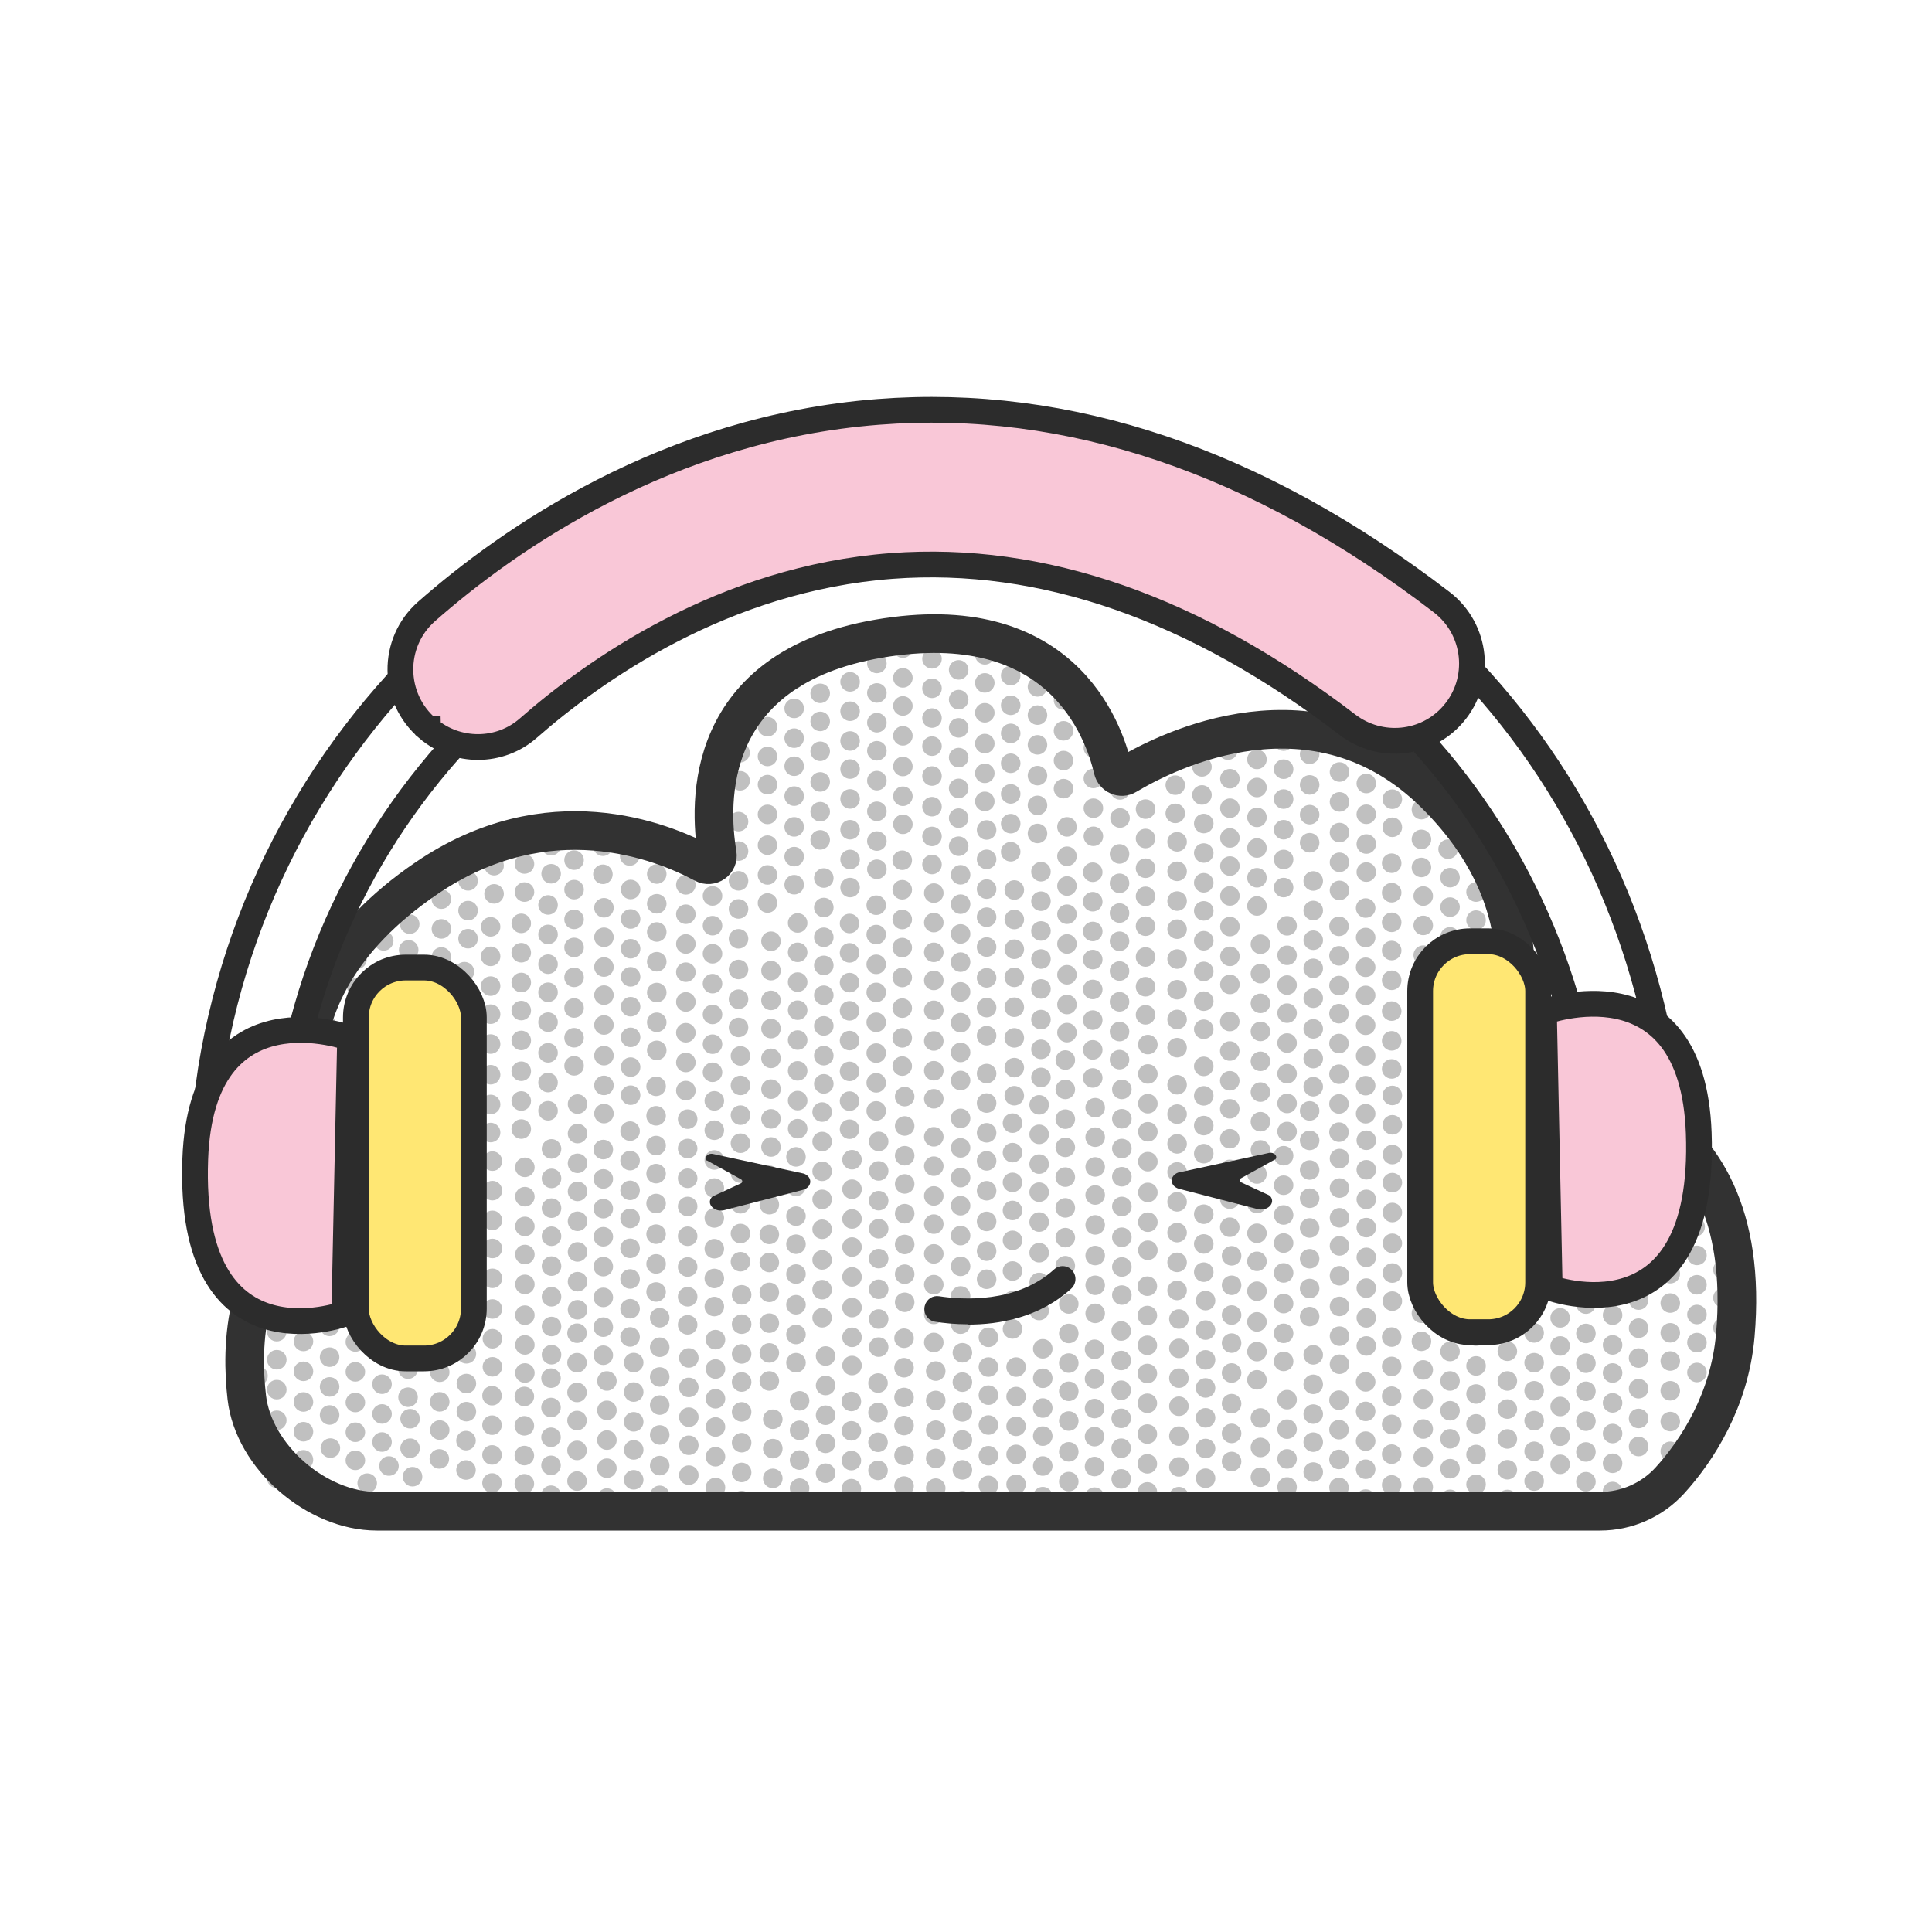 <?xml version="1.0" encoding="UTF-8"?><svg id="Layer_4" xmlns="http://www.w3.org/2000/svg" viewBox="0 0 150 150"><defs><style>.cls-1{stroke-width:3px;}.cls-1,.cls-2,.cls-3,.cls-4{stroke:#2c2c2c;stroke-miterlimit:10;}.cls-1,.cls-4{fill:none;}.cls-2{fill:#ffe773;}.cls-2,.cls-3,.cls-4{stroke-width:2px;}.cls-5{fill:#2c2c2c;}.cls-5,.cls-6{stroke-width:0px;}.cls-3{fill:#f9c7d7;}.cls-7{opacity:.97;}.cls-6{fill:#bebebe;}</style></defs><g class="cls-7"><circle class="cls-6" cx="29.71" cy="77.23" r=".76"/><circle class="cls-6" cx="29.71" cy="79.51" r=".76"/><circle class="cls-6" cx="29.71" cy="81.82" r=".76"/><circle class="cls-6" cx="29.71" cy="84.01" r=".76"/><circle class="cls-6" cx="29.71" cy="86.32" r=".76"/><circle class="cls-6" cx="29.71" cy="88.71" r=".76"/><circle class="cls-6" cx="29.71" cy="91.02" r=".76"/><circle class="cls-6" cx="29.71" cy="93.2" r=".76"/><circle class="cls-6" cx="31.73" cy="73.75" r=".76"/><circle class="cls-6" cx="31.73" cy="76.03" r=".76"/><circle class="cls-6" cx="31.73" cy="78.34" r=".76"/><circle class="cls-6" cx="31.73" cy="80.52" r=".76"/><circle class="cls-6" cx="31.73" cy="82.84" r=".76"/><circle class="cls-6" cx="31.73" cy="85.23" r=".76"/><circle class="cls-6" cx="31.73" cy="87.54" r=".76"/><circle class="cls-6" cx="31.73" cy="89.72" r=".76"/><circle class="cls-6" cx="27.64" cy="78.65" r=".76"/><circle class="cls-6" cx="27.64" cy="80.94" r=".76"/><circle class="cls-6" cx="27.64" cy="83.25" r=".76"/><circle class="cls-6" cx="27.64" cy="85.43" r=".76"/><circle class="cls-6" cx="27.64" cy="87.75" r=".76"/><circle class="cls-6" cx="27.64" cy="90.13" r=".76"/><circle class="cls-6" cx="27.64" cy="92.44" r=".76"/><circle class="cls-6" cx="27.64" cy="94.62" r=".76"/><circle class="cls-6" cx="36.06" cy="75.44" r=".76"/><circle class="cls-6" cx="36.06" cy="77.73" r=".76"/><circle class="cls-6" cx="36.06" cy="80.04" r=".76"/><circle class="cls-6" cx="36.06" cy="82.22" r=".76"/><circle class="cls-6" cx="36.06" cy="84.54" r=".76"/><circle class="cls-6" cx="36.06" cy="86.92" r=".76"/><circle class="cls-6" cx="36.06" cy="89.23" r=".76"/><circle class="cls-6" cx="36.06" cy="91.41" r=".76"/><circle class="cls-6" cx="38.09" cy="71.96" r=".76"/><circle class="cls-6" cx="38.09" cy="74.25" r=".76"/><circle class="cls-6" cx="38.09" cy="76.56" r=".76"/><circle class="cls-6" cx="38.09" cy="78.74" r=".76"/><circle class="cls-6" cx="38.09" cy="81.06" r=".76"/><circle class="cls-6" cx="38.09" cy="83.44" r=".76"/><circle class="cls-6" cx="38.09" cy="85.75" r=".76"/><circle class="cls-6" cx="38.09" cy="87.93" r=".76"/><circle class="cls-6" cx="33.99" cy="76.86" r=".76"/><circle class="cls-6" cx="33.99" cy="79.15" r=".76"/><circle class="cls-6" cx="33.99" cy="81.46" r=".76"/><circle class="cls-6" cx="33.99" cy="83.64" r=".76"/><circle class="cls-6" cx="33.99" cy="85.96" r=".76"/><circle class="cls-6" cx="33.99" cy="88.34" r=".76"/><circle class="cls-6" cx="33.99" cy="90.65" r=".76"/><circle class="cls-6" cx="33.99" cy="92.84" r=".76"/><circle class="cls-6" cx="23.56" cy="97.37" r=".76"/><circle class="cls-6" cx="23.56" cy="99.66" r=".76"/><circle class="cls-6" cx="23.56" cy="101.97" r=".76"/><circle class="cls-6" cx="23.56" cy="104.15" r=".76"/><circle class="cls-6" cx="23.56" cy="106.47" r=".76"/><circle class="cls-6" cx="23.56" cy="108.85" r=".76"/><circle class="cls-6" cx="23.56" cy="111.16" r=".76"/><circle class="cls-6" cx="23.56" cy="113.34" r=".76"/><circle class="cls-6" cx="25.59" cy="93.89" r=".76"/><circle class="cls-6" cx="25.59" cy="96.17" r=".76"/><circle class="cls-6" cx="25.59" cy="98.48" r=".76"/><circle class="cls-6" cx="25.59" cy="100.67" r=".76"/><circle class="cls-6" cx="25.59" cy="102.98" r=".76"/><circle class="cls-6" cx="25.59" cy="105.37" r=".76"/><circle class="cls-6" cx="25.59" cy="107.68" r=".76"/><circle class="cls-6" cx="25.59" cy="109.86" r=".76"/><circle class="cls-6" cx="21.49" cy="98.79" r=".76"/><circle class="cls-6" cx="21.49" cy="101.08" r=".76"/><circle class="cls-6" cx="21.49" cy="103.39" r=".76"/><circle class="cls-6" cx="21.49" cy="105.57" r=".76"/><circle class="cls-6" cx="21.49" cy="107.89" r=".76"/><circle class="cls-6" cx="21.49" cy="110.27" r=".76"/><circle class="cls-6" cx="21.49" cy="112.58" r=".76"/><circle class="cls-6" cx="21.49" cy="114.77" r=".76"/><circle class="cls-6" cx="29.66" cy="95.99" r=".76"/><circle class="cls-6" cx="29.66" cy="98.28" r=".76"/><circle class="cls-6" cx="29.66" cy="100.58" r=".76"/><circle class="cls-6" cx="29.66" cy="102.77" r=".76"/><circle class="cls-6" cx="29.66" cy="105.08" r=".76"/><circle class="cls-6" cx="29.66" cy="107.47" r=".76"/><circle class="cls-6" cx="29.66" cy="109.78" r=".76"/><circle class="cls-6" cx="29.66" cy="111.96" r=".76"/><circle class="cls-6" cx="31.68" cy="92.51" r=".76"/><circle class="cls-6" cx="31.68" cy="94.79" r=".76"/><circle class="cls-6" cx="31.68" cy="97.1" r=".76"/><circle class="cls-6" cx="31.68" cy="99.29" r=".76"/><circle class="cls-6" cx="31.68" cy="101.6" r=".76"/><circle class="cls-6" cx="31.68" cy="103.99" r=".76"/><circle class="cls-6" cx="31.68" cy="106.3" r=".76"/><circle class="cls-6" cx="31.68" cy="108.48" r=".76"/><circle class="cls-6" cx="27.59" cy="97.41" r=".76"/><circle class="cls-6" cx="27.59" cy="99.7" r=".76"/><circle class="cls-6" cx="27.59" cy="102.01" r=".76"/><circle class="cls-6" cx="27.59" cy="104.19" r=".76"/><circle class="cls-6" cx="27.59" cy="106.51" r=".76"/><circle class="cls-6" cx="27.59" cy="108.89" r=".76"/><circle class="cls-6" cx="27.59" cy="111.2" r=".76"/><circle class="cls-6" cx="27.59" cy="113.38" r=".76"/><circle class="cls-6" cx="36.21" cy="93.63" r=".76"/><circle class="cls-6" cx="36.21" cy="95.92" r=".76"/><circle class="cls-6" cx="36.21" cy="98.23" r=".76"/><circle class="cls-6" cx="36.21" cy="100.41" r=".76"/><circle class="cls-6" cx="36.21" cy="102.73" r=".76"/><circle class="cls-6" cx="36.21" cy="105.11" r=".76"/><circle class="cls-6" cx="36.21" cy="107.42" r=".76"/><circle class="cls-6" cx="36.21" cy="109.6" r=".76"/><circle class="cls-6" cx="38.23" cy="90.15" r=".76"/><circle class="cls-6" cx="38.23" cy="92.44" r=".76"/><circle class="cls-6" cx="38.23" cy="94.75" r=".76"/><circle class="cls-6" cx="38.23" cy="96.93" r=".76"/><circle class="cls-6" cx="38.23" cy="99.25" r=".76"/><circle class="cls-6" cx="38.23" cy="101.63" r=".76"/><circle class="cls-6" cx="38.23" cy="103.94" r=".76"/><circle class="cls-6" cx="38.23" cy="106.12" r=".76"/><circle class="cls-6" cx="34.14" cy="95.06" r=".76"/><circle class="cls-6" cx="34.14" cy="97.34" r=".76"/><circle class="cls-6" cx="34.14" cy="99.65" r=".76"/><circle class="cls-6" cx="34.14" cy="101.83" r=".76"/><circle class="cls-6" cx="34.14" cy="104.15" r=".76"/><circle class="cls-6" cx="34.14" cy="106.54" r=".76"/><circle class="cls-6" cx="34.14" cy="108.84" r=".76"/><circle class="cls-6" cx="34.14" cy="111.03" r=".76"/><circle class="cls-6" cx="23.29" cy="94.4" r=".76"/><circle class="cls-6" cx="25.31" cy="74.95" r=".76"/><circle class="cls-6" cx="25.31" cy="77.23" r=".76"/><circle class="cls-6" cx="25.31" cy="79.54" r=".76"/><circle class="cls-6" cx="25.31" cy="81.73" r=".76"/><circle class="cls-6" cx="25.31" cy="84.04" r=".76"/><circle class="cls-6" cx="25.31" cy="86.43" r=".76"/><circle class="cls-6" cx="25.31" cy="88.74" r=".76"/><circle class="cls-6" cx="25.31" cy="90.92" r=".76"/><circle class="cls-6" cx="21.22" cy="95.82" r=".76"/><circle class="cls-6" cx="48.96" cy="69.06" r=".76"/><circle class="cls-6" cx="48.96" cy="71.35" r=".76"/><circle class="cls-6" cx="48.96" cy="73.66" r=".76"/><circle class="cls-6" cx="48.96" cy="75.84" r=".76"/><circle class="cls-6" cx="48.96" cy="78.16" r=".76"/><circle class="cls-6" cx="48.96" cy="80.54" r=".76"/><circle class="cls-6" cx="48.96" cy="82.85" r=".76"/><circle class="cls-6" cx="48.96" cy="85.03" r=".76"/><circle class="cls-6" cx="50.99" cy="67.86" r=".76"/><circle class="cls-6" cx="50.99" cy="70.17" r=".76"/><circle class="cls-6" cx="50.99" cy="72.36" r=".76"/><circle class="cls-6" cx="50.99" cy="74.67" r=".76"/><circle class="cls-6" cx="50.99" cy="77.06" r=".76"/><circle class="cls-6" cx="50.99" cy="79.37" r=".76"/><circle class="cls-6" cx="50.99" cy="81.55" r=".76"/><circle class="cls-6" cx="46.89" cy="70.48" r=".76"/><circle class="cls-6" cx="46.89" cy="72.77" r=".76"/><circle class="cls-6" cx="46.89" cy="75.08" r=".76"/><circle class="cls-6" cx="46.89" cy="77.26" r=".76"/><circle class="cls-6" cx="46.89" cy="79.58" r=".76"/><circle class="cls-6" cx="46.89" cy="81.96" r=".76"/><circle class="cls-6" cx="46.89" cy="84.27" r=".76"/><circle class="cls-6" cx="46.89" cy="86.46" r=".76"/><circle class="cls-6" cx="55.32" cy="67.28" r=".76"/><circle class="cls-6" cx="55.32" cy="69.56" r=".76"/><circle class="cls-6" cx="55.32" cy="71.87" r=".76"/><circle class="cls-6" cx="55.32" cy="74.05" r=".76"/><circle class="cls-6" cx="55.32" cy="76.37" r=".76"/><circle class="cls-6" cx="55.32" cy="78.76" r=".76"/><circle class="cls-6" cx="55.32" cy="81.07" r=".76"/><circle class="cls-6" cx="55.32" cy="83.25" r=".76"/><circle class="cls-6" cx="57.34" cy="63.79" r=".76"/><circle class="cls-6" cx="57.34" cy="66.08" r=".76"/><circle class="cls-6" cx="57.34" cy="68.39" r=".76"/><circle class="cls-6" cx="57.34" cy="70.57" r=".76"/><circle class="cls-6" cx="57.34" cy="72.89" r=".76"/><circle class="cls-6" cx="57.34" cy="75.27" r=".76"/><circle class="cls-6" cx="57.34" cy="77.58" r=".76"/><circle class="cls-6" cx="57.34" cy="79.77" r=".76"/><circle class="cls-6" cx="53.25" cy="68.7" r=".76"/><circle class="cls-6" cx="53.25" cy="70.98" r=".76"/><circle class="cls-6" cx="53.25" cy="73.29" r=".76"/><circle class="cls-6" cx="53.25" cy="75.48" r=".76"/><circle class="cls-6" cx="53.25" cy="77.79" r=".76"/><circle class="cls-6" cx="53.25" cy="80.18" r=".76"/><circle class="cls-6" cx="53.25" cy="82.49" r=".76"/><circle class="cls-6" cx="53.25" cy="84.67" r=".76"/><circle class="cls-6" cx="42.82" cy="89.2" r=".76"/><circle class="cls-6" cx="42.82" cy="91.49" r=".76"/><circle class="cls-6" cx="42.82" cy="93.8" r=".76"/><circle class="cls-6" cx="42.82" cy="95.98" r=".76"/><circle class="cls-6" cx="42.82" cy="98.3" r=".76"/><circle class="cls-6" cx="42.82" cy="100.68" r=".76"/><circle class="cls-6" cx="42.82" cy="102.99" r=".76"/><circle class="cls-6" cx="42.82" cy="105.18" r=".76"/><circle class="cls-6" cx="44.84" cy="85.72" r=".76"/><circle class="cls-6" cx="44.84" cy="88.01" r=".76"/><circle class="cls-6" cx="44.84" cy="90.32" r=".76"/><circle class="cls-6" cx="44.84" cy="92.5" r=".76"/><circle class="cls-6" cx="44.84" cy="94.82" r=".76"/><circle class="cls-6" cx="44.84" cy="97.2" r=".76"/><circle class="cls-6" cx="44.84" cy="99.51" r=".76"/><circle class="cls-6" cx="44.84" cy="101.69" r=".76"/><circle class="cls-6" cx="40.75" cy="90.63" r=".76"/><circle class="cls-6" cx="40.75" cy="92.91" r=".76"/><circle class="cls-6" cx="40.75" cy="95.22" r=".76"/><circle class="cls-6" cx="40.75" cy="97.4" r=".76"/><circle class="cls-6" cx="40.75" cy="99.72" r=".76"/><circle class="cls-6" cx="40.75" cy="102.11" r=".76"/><circle class="cls-6" cx="40.75" cy="104.42" r=".76"/><circle class="cls-6" cx="40.75" cy="106.6" r=".76"/><circle class="cls-6" cx="48.92" cy="87.82" r=".76"/><circle class="cls-6" cx="48.92" cy="90.11" r=".76"/><circle class="cls-6" cx="48.92" cy="92.42" r=".76"/><circle class="cls-6" cx="48.92" cy="94.6" r=".76"/><circle class="cls-6" cx="48.92" cy="96.92" r=".76"/><circle class="cls-6" cx="48.92" cy="99.3" r=".76"/><circle class="cls-6" cx="48.92" cy="101.61" r=".76"/><circle class="cls-6" cx="48.92" cy="103.8" r=".76"/><circle class="cls-6" cx="50.94" cy="84.34" r=".76"/><circle class="cls-6" cx="50.94" cy="86.63" r=".76"/><circle class="cls-6" cx="50.94" cy="88.94" r=".76"/><circle class="cls-6" cx="50.94" cy="91.12" r=".76"/><circle class="cls-6" cx="50.94" cy="93.44" r=".76"/><circle class="cls-6" cx="50.94" cy="95.82" r=".76"/><circle class="cls-6" cx="50.94" cy="98.13" r=".76"/><circle class="cls-6" cx="50.94" cy="100.31" r=".76"/><circle class="cls-6" cx="46.84" cy="89.25" r=".76"/><circle class="cls-6" cx="46.84" cy="91.53" r=".76"/><circle class="cls-6" cx="46.84" cy="93.84" r=".76"/><circle class="cls-6" cx="46.84" cy="96.02" r=".76"/><circle class="cls-6" cx="46.84" cy="98.34" r=".76"/><circle class="cls-6" cx="46.84" cy="100.73" r=".76"/><circle class="cls-6" cx="46.84" cy="103.04" r=".76"/><circle class="cls-6" cx="46.84" cy="105.22" r=".76"/><circle class="cls-6" cx="55.46" cy="85.47" r=".76"/><circle class="cls-6" cx="55.46" cy="87.75" r=".76"/><circle class="cls-6" cx="55.46" cy="90.06" r=".76"/><circle class="cls-6" cx="55.46" cy="92.24" r=".76"/><circle class="cls-6" cx="55.46" cy="94.56" r=".76"/><circle class="cls-6" cx="55.46" cy="96.95" r=".76"/><circle class="cls-6" cx="55.46" cy="99.26" r=".76"/><circle class="cls-6" cx="55.46" cy="101.44" r=".76"/><circle class="cls-6" cx="57.49" cy="81.98" r=".76"/><circle class="cls-6" cx="57.49" cy="84.27" r=".76"/><circle class="cls-6" cx="57.49" cy="86.58" r=".76"/><circle class="cls-6" cx="57.49" cy="88.76" r=".76"/><circle class="cls-6" cx="57.49" cy="91.08" r=".76"/><circle class="cls-6" cx="57.49" cy="93.46" r=".76"/><circle class="cls-6" cx="57.49" cy="95.77" r=".76"/><circle class="cls-6" cx="57.49" cy="97.96" r=".76"/><circle class="cls-6" cx="53.39" cy="86.89" r=".76"/><circle class="cls-6" cx="53.39" cy="89.17" r=".76"/><circle class="cls-6" cx="53.39" cy="91.48" r=".76"/><circle class="cls-6" cx="53.39" cy="93.67" r=".76"/><circle class="cls-6" cx="53.39" cy="95.98" r=".76"/><circle class="cls-6" cx="53.39" cy="98.37" r=".76"/><circle class="cls-6" cx="53.39" cy="100.68" r=".76"/><circle class="cls-6" cx="53.39" cy="102.86" r=".76"/><circle class="cls-6" cx="42.55" cy="70.26" r=".76"/><circle class="cls-6" cx="42.55" cy="72.55" r=".76"/><circle class="cls-6" cx="42.55" cy="74.86" r=".76"/><circle class="cls-6" cx="42.55" cy="77.04" r=".76"/><circle class="cls-6" cx="42.55" cy="79.36" r=".76"/><circle class="cls-6" cx="42.55" cy="81.74" r=".76"/><circle class="cls-6" cx="42.55" cy="84.05" r=".76"/><circle class="cls-6" cx="42.55" cy="86.24" r=".76"/><circle class="cls-6" cx="44.57" cy="66.78" r=".76"/><circle class="cls-6" cx="44.57" cy="69.07" r=".76"/><circle class="cls-6" cx="44.57" cy="71.38" r=".76"/><circle class="cls-6" cx="44.57" cy="73.56" r=".76"/><circle class="cls-6" cx="44.57" cy="75.88" r=".76"/><circle class="cls-6" cx="44.57" cy="78.26" r=".76"/><circle class="cls-6" cx="44.57" cy="80.57" r=".76"/><circle class="cls-6" cx="44.57" cy="82.75" r=".76"/><circle class="cls-6" cx="40.47" cy="71.69" r=".76"/><circle class="cls-6" cx="40.47" cy="73.97" r=".76"/><circle class="cls-6" cx="40.47" cy="76.28" r=".76"/><circle class="cls-6" cx="40.47" cy="78.46" r=".76"/><circle class="cls-6" cx="40.47" cy="80.78" r=".76"/><circle class="cls-6" cx="40.47" cy="83.17" r=".76"/><circle class="cls-6" cx="40.47" cy="85.48" r=".76"/><circle class="cls-6" cx="40.47" cy="87.66" r=".76"/><circle class="cls-6" cx="68.08" cy="51.51" r=".76"/><circle class="cls-6" cx="68.08" cy="53.8" r=".76"/><circle class="cls-6" cx="68.08" cy="56.11" r=".76"/><circle class="cls-6" cx="68.08" cy="58.29" r=".76"/><circle class="cls-6" cx="68.08" cy="60.61" r=".76"/><circle class="cls-6" cx="68.08" cy="62.99" r=".76"/><circle class="cls-6" cx="68.08" cy="65.3" r=".76"/><circle class="cls-6" cx="68.08" cy="67.49" r=".76"/><circle class="cls-6" cx="70.1" cy="50.32" r=".76"/><circle class="cls-6" cx="70.1" cy="52.63" r=".76"/><circle class="cls-6" cx="70.1" cy="54.81" r=".76"/><circle class="cls-6" cx="70.1" cy="57.13" r=".76"/><circle class="cls-6" cx="70.1" cy="59.51" r=".76"/><circle class="cls-6" cx="70.1" cy="61.82" r=".76"/><circle class="cls-6" cx="70.1" cy="64" r=".76"/><circle class="cls-6" cx="66" cy="52.94" r=".76"/><circle class="cls-6" cx="66" cy="55.22" r=".76"/><circle class="cls-6" cx="66" cy="57.53" r=".76"/><circle class="cls-6" cx="66" cy="59.71" r=".76"/><circle class="cls-6" cx="66" cy="62.03" r=".76"/><circle class="cls-6" cx="66" cy="64.42" r=".76"/><circle class="cls-6" cx="66" cy="66.73" r=".76"/><circle class="cls-6" cx="66" cy="68.91" r=".76"/><circle class="cls-6" cx="74.43" cy="49.73" r=".76"/><circle class="cls-6" cx="74.43" cy="52.01" r=".76"/><circle class="cls-6" cx="74.43" cy="54.32" r=".76"/><circle class="cls-6" cx="74.43" cy="56.51" r=".76"/><circle class="cls-6" cx="74.43" cy="58.82" r=".76"/><circle class="cls-6" cx="74.43" cy="61.21" r=".76"/><circle class="cls-6" cx="74.43" cy="63.52" r=".76"/><circle class="cls-6" cx="74.43" cy="65.7" r=".76"/><circle class="cls-6" cx="76.46" cy="50.84" r=".76"/><circle class="cls-6" cx="76.46" cy="53.02" r=".76"/><circle class="cls-6" cx="76.46" cy="55.34" r=".76"/><circle class="cls-6" cx="76.46" cy="57.73" r=".76"/><circle class="cls-6" cx="76.46" cy="60.04" r=".76"/><circle class="cls-6" cx="76.46" cy="62.22" r=".76"/><circle class="cls-6" cx="72.36" cy="51.15" r=".76"/><circle class="cls-6" cx="72.36" cy="53.44" r=".76"/><circle class="cls-6" cx="72.36" cy="55.75" r=".76"/><circle class="cls-6" cx="72.36" cy="57.93" r=".76"/><circle class="cls-6" cx="72.36" cy="60.25" r=".76"/><circle class="cls-6" cx="72.36" cy="62.63" r=".76"/><circle class="cls-6" cx="72.36" cy="64.94" r=".76"/><circle class="cls-6" cx="72.36" cy="67.12" r=".76"/><circle class="cls-6" cx="61.93" cy="71.66" r=".76"/><circle class="cls-6" cx="61.93" cy="73.94" r=".76"/><circle class="cls-6" cx="61.93" cy="76.25" r=".76"/><circle class="cls-6" cx="61.93" cy="78.43" r=".76"/><circle class="cls-6" cx="61.93" cy="80.75" r=".76"/><circle class="cls-6" cx="61.93" cy="83.14" r=".76"/><circle class="cls-6" cx="61.93" cy="85.45" r=".76"/><circle class="cls-6" cx="61.93" cy="87.63" r=".76"/><circle class="cls-6" cx="63.96" cy="68.17" r=".76"/><circle class="cls-6" cx="63.96" cy="70.46" r=".76"/><circle class="cls-6" cx="63.96" cy="72.77" r=".76"/><circle class="cls-6" cx="63.96" cy="74.95" r=".76"/><circle class="cls-6" cx="63.96" cy="77.27" r=".76"/><circle class="cls-6" cx="63.96" cy="79.65" r=".76"/><circle class="cls-6" cx="63.96" cy="81.96" r=".76"/><circle class="cls-6" cx="63.96" cy="84.15" r=".76"/><circle class="cls-6" cx="59.86" cy="73.08" r=".76"/><circle class="cls-6" cx="59.86" cy="75.36" r=".76"/><circle class="cls-6" cx="59.86" cy="77.67" r=".76"/><circle class="cls-6" cx="59.86" cy="79.86" r=".76"/><circle class="cls-6" cx="59.86" cy="82.17" r=".76"/><circle class="cls-6" cx="59.86" cy="84.56" r=".76"/><circle class="cls-6" cx="59.86" cy="86.87" r=".76"/><circle class="cls-6" cx="59.86" cy="89.05" r=".76"/><circle class="cls-6" cx="68.03" cy="70.28" r=".76"/><circle class="cls-6" cx="68.03" cy="72.56" r=".76"/><circle class="cls-6" cx="68.03" cy="74.87" r=".76"/><circle class="cls-6" cx="68.03" cy="77.05" r=".76"/><circle class="cls-6" cx="68.03" cy="79.37" r=".76"/><circle class="cls-6" cx="68.03" cy="81.76" r=".76"/><circle class="cls-6" cx="68.03" cy="84.07" r=".76"/><circle class="cls-6" cx="68.03" cy="86.25" r=".76"/><circle class="cls-6" cx="70.05" cy="66.79" r=".76"/><circle class="cls-6" cx="70.05" cy="69.08" r=".76"/><circle class="cls-6" cx="70.05" cy="71.39" r=".76"/><circle class="cls-6" cx="70.05" cy="73.57" r=".76"/><circle class="cls-6" cx="70.05" cy="75.89" r=".76"/><circle class="cls-6" cx="70.05" cy="78.27" r=".76"/><circle class="cls-6" cx="70.05" cy="80.58" r=".76"/><circle class="cls-6" cx="70.05" cy="82.77" r=".76"/><circle class="cls-6" cx="65.96" cy="71.7" r=".76"/><circle class="cls-6" cx="65.96" cy="73.98" r=".76"/><circle class="cls-6" cx="65.96" cy="76.29" r=".76"/><circle class="cls-6" cx="65.96" cy="78.48" r=".76"/><circle class="cls-6" cx="65.96" cy="80.79" r=".76"/><circle class="cls-6" cx="65.96" cy="83.18" r=".76"/><circle class="cls-6" cx="65.96" cy="85.49" r=".76"/><circle class="cls-6" cx="65.96" cy="87.67" r=".76"/><circle class="cls-6" cx="74.58" cy="67.92" r=".76"/><circle class="cls-6" cx="74.58" cy="70.2" r=".76"/><circle class="cls-6" cx="74.58" cy="72.51" r=".76"/><circle class="cls-6" cx="74.58" cy="74.7" r=".76"/><circle class="cls-6" cx="74.58" cy="77.01" r=".76"/><circle class="cls-6" cx="74.58" cy="79.4" r=".76"/><circle class="cls-6" cx="74.58" cy="81.71" r=".76"/><circle class="cls-6" cx="74.58" cy="83.89" r=".76"/><circle class="cls-6" cx="76.6" cy="64.44" r=".76"/><circle class="cls-6" cx="76.6" cy="66.72" r=".76"/><circle class="cls-6" cx="76.6" cy="69.03" r=".76"/><circle class="cls-6" cx="76.6" cy="71.21" r=".76"/><circle class="cls-6" cx="76.6" cy="73.53" r=".76"/><circle class="cls-6" cx="76.6" cy="75.92" r=".76"/><circle class="cls-6" cx="76.6" cy="78.23" r=".76"/><circle class="cls-6" cx="76.6" cy="80.41" r=".76"/><circle class="cls-6" cx="72.5" cy="69.34" r=".76"/><circle class="cls-6" cx="72.5" cy="71.63" r=".76"/><circle class="cls-6" cx="72.5" cy="73.94" r=".76"/><circle class="cls-6" cx="72.5" cy="76.12" r=".76"/><circle class="cls-6" cx="72.5" cy="78.44" r=".76"/><circle class="cls-6" cx="72.5" cy="80.82" r=".76"/><circle class="cls-6" cx="72.5" cy="83.13" r=".76"/><circle class="cls-6" cx="72.5" cy="85.31" r=".76"/><circle class="cls-6" cx="61.66" cy="52.72" r=".76"/><circle class="cls-6" cx="61.66" cy="55" r=".76"/><circle class="cls-6" cx="61.66" cy="57.31" r=".76"/><circle class="cls-6" cx="61.66" cy="59.49" r=".76"/><circle class="cls-6" cx="61.66" cy="61.81" r=".76"/><circle class="cls-6" cx="61.66" cy="64.2" r=".76"/><circle class="cls-6" cx="61.66" cy="66.51" r=".76"/><circle class="cls-6" cx="61.66" cy="68.69" r=".76"/><circle class="cls-6" cx="63.68" cy="51.52" r=".76"/><circle class="cls-6" cx="63.68" cy="53.83" r=".76"/><circle class="cls-6" cx="63.68" cy="56.01" r=".76"/><circle class="cls-6" cx="63.68" cy="58.33" r=".76"/><circle class="cls-6" cx="63.68" cy="60.71" r=".76"/><circle class="cls-6" cx="63.68" cy="63.02" r=".76"/><circle class="cls-6" cx="63.68" cy="65.21" r=".76"/><circle class="cls-6" cx="59.59" cy="54.14" r=".76"/><circle class="cls-6" cx="59.59" cy="56.42" r=".76"/><circle class="cls-6" cx="59.59" cy="58.73" r=".76"/><circle class="cls-6" cx="59.59" cy="60.92" r=".76"/><circle class="cls-6" cx="59.59" cy="63.23" r=".76"/><circle class="cls-6" cx="59.59" cy="65.62" r=".76"/><circle class="cls-6" cx="59.59" cy="67.93" r=".76"/><circle class="cls-6" cx="59.59" cy="70.11" r=".76"/><circle class="cls-6" cx="106.08" cy="88.53" r=".76"/><circle class="cls-6" cx="106.08" cy="90.82" r=".76"/><circle class="cls-6" cx="106.08" cy="93.12" r=".76"/><circle class="cls-6" cx="106.08" cy="95.31" r=".76"/><circle class="cls-6" cx="106.08" cy="97.62" r=".76"/><circle class="cls-6" cx="106.08" cy="100.01" r=".76"/><circle class="cls-6" cx="106.08" cy="102.32" r=".76"/><circle class="cls-6" cx="106.08" cy="104.5" r=".76"/><circle class="cls-6" cx="108.1" cy="85.05" r=".76"/><circle class="cls-6" cx="108.1" cy="87.33" r=".76"/><circle class="cls-6" cx="108.1" cy="89.64" r=".76"/><circle class="cls-6" cx="108.1" cy="91.82" r=".76"/><circle class="cls-6" cx="108.1" cy="94.14" r=".76"/><circle class="cls-6" cx="108.1" cy="96.53" r=".76"/><circle class="cls-6" cx="108.1" cy="98.84" r=".76"/><circle class="cls-6" cx="108.1" cy="101.02" r=".76"/><circle class="cls-6" cx="104" cy="89.95" r=".76"/><circle class="cls-6" cx="104" cy="92.24" r=".76"/><circle class="cls-6" cx="104" cy="94.55" r=".76"/><circle class="cls-6" cx="104" cy="96.73" r=".76"/><circle class="cls-6" cx="104" cy="99.05" r=".76"/><circle class="cls-6" cx="104" cy="101.43" r=".76"/><circle class="cls-6" cx="104" cy="103.74" r=".76"/><circle class="cls-6" cx="104" cy="105.92" r=".76"/><circle class="cls-6" cx="112.43" cy="86.74" r=".76"/><circle class="cls-6" cx="112.43" cy="89.03" r=".76"/><circle class="cls-6" cx="112.43" cy="91.34" r=".76"/><circle class="cls-6" cx="112.43" cy="93.52" r=".76"/><circle class="cls-6" cx="112.43" cy="95.84" r=".76"/><circle class="cls-6" cx="112.43" cy="98.22" r=".76"/><circle class="cls-6" cx="112.43" cy="100.53" r=".76"/><circle class="cls-6" cx="112.43" cy="102.72" r=".76"/><circle class="cls-6" cx="114.46" cy="83.26" r=".76"/><circle class="cls-6" cx="114.46" cy="85.55" r=".76"/><circle class="cls-6" cx="114.46" cy="87.86" r=".76"/><circle class="cls-6" cx="114.46" cy="90.04" r=".76"/><circle class="cls-6" cx="114.46" cy="92.36" r=".76"/><circle class="cls-6" cx="114.46" cy="94.74" r=".76"/><circle class="cls-6" cx="114.46" cy="97.05" r=".76"/><circle class="cls-6" cx="114.46" cy="99.23" r=".76"/><circle class="cls-6" cx="110.36" cy="88.17" r=".76"/><circle class="cls-6" cx="110.36" cy="90.45" r=".76"/><circle class="cls-6" cx="110.36" cy="92.76" r=".76"/><circle class="cls-6" cx="110.36" cy="94.94" r=".76"/><circle class="cls-6" cx="110.36" cy="97.26" r=".76"/><circle class="cls-6" cx="110.36" cy="99.65" r=".76"/><circle class="cls-6" cx="110.36" cy="101.96" r=".76"/><circle class="cls-6" cx="110.36" cy="104.14" r=".76"/><circle class="cls-6" cx="99.93" cy="108.67" r=".76"/><circle class="cls-6" cx="99.93" cy="110.96" r=".76"/><circle class="cls-6" cx="99.93" cy="113.27" r=".76"/><circle class="cls-6" cx="99.93" cy="115.45" r=".76"/><circle class="cls-6" cx="101.96" cy="105.19" r=".76"/><circle class="cls-6" cx="101.96" cy="107.48" r=".76"/><circle class="cls-6" cx="101.96" cy="109.79" r=".76"/><circle class="cls-6" cx="101.96" cy="111.97" r=".76"/><circle class="cls-6" cx="101.96" cy="114.29" r=".76"/><circle class="cls-6" cx="101.96" cy="116.67" r=".76"/><circle class="cls-6" cx="97.86" cy="110.09" r=".76"/><circle class="cls-6" cx="97.86" cy="112.38" r=".76"/><circle class="cls-6" cx="97.86" cy="114.69" r=".76"/><circle class="cls-6" cx="97.86" cy="116.87" r=".76"/><circle class="cls-6" cx="106.03" cy="107.29" r=".76"/><circle class="cls-6" cx="106.03" cy="109.58" r=".76"/><circle class="cls-6" cx="106.03" cy="111.89" r=".76"/><circle class="cls-6" cx="106.03" cy="114.07" r=".76"/><circle class="cls-6" cx="106.03" cy="116.39" r=".76"/><circle class="cls-6" cx="108.05" cy="103.81" r=".76"/><circle class="cls-6" cx="108.05" cy="106.09" r=".76"/><circle class="cls-6" cx="108.05" cy="108.4" r=".76"/><circle class="cls-6" cx="108.05" cy="110.59" r=".76"/><circle class="cls-6" cx="108.05" cy="112.9" r=".76"/><circle class="cls-6" cx="108.05" cy="115.29" r=".76"/><path class="cls-6" d="M107.29,117.6c0-.42.34-.76.76-.76s.76.34.76.76"/><circle class="cls-6" cx="103.96" cy="108.71" r=".76"/><circle class="cls-6" cx="103.96" cy="111" r=".76"/><circle class="cls-6" cx="103.96" cy="113.31" r=".76"/><circle class="cls-6" cx="103.96" cy="115.49" r=".76"/><circle class="cls-6" cx="112.58" cy="104.93" r=".76"/><circle class="cls-6" cx="112.58" cy="107.22" r=".76"/><circle class="cls-6" cx="112.58" cy="109.53" r=".76"/><circle class="cls-6" cx="112.58" cy="111.71" r=".76"/><circle class="cls-6" cx="112.58" cy="114.03" r=".76"/><circle class="cls-6" cx="112.58" cy="116.41" r=".76"/><circle class="cls-6" cx="114.6" cy="101.45" r=".76"/><circle class="cls-6" cx="114.6" cy="103.74" r=".76"/><circle class="cls-6" cx="114.6" cy="106.05" r=".76"/><circle class="cls-6" cx="114.6" cy="108.23" r=".76"/><circle class="cls-6" cx="114.6" cy="110.55" r=".76"/><circle class="cls-6" cx="114.6" cy="112.93" r=".76"/><circle class="cls-6" cx="114.6" cy="115.24" r=".76"/><circle class="cls-6" cx="114.6" cy="117.42" r=".76"/><circle class="cls-6" cx="110.5" cy="106.36" r=".76"/><circle class="cls-6" cx="110.5" cy="108.64" r=".76"/><circle class="cls-6" cx="110.5" cy="110.95" r=".76"/><circle class="cls-6" cx="110.5" cy="113.13" r=".76"/><circle class="cls-6" cx="110.5" cy="115.45" r=".76"/><circle class="cls-6" cx="99.66" cy="89.73" r=".76"/><circle class="cls-6" cx="99.66" cy="92.02" r=".76"/><circle class="cls-6" cx="99.66" cy="94.33" r=".76"/><circle class="cls-6" cx="99.66" cy="96.51" r=".76"/><circle class="cls-6" cx="99.66" cy="98.83" r=".76"/><circle class="cls-6" cx="99.66" cy="101.21" r=".76"/><circle class="cls-6" cx="99.66" cy="103.52" r=".76"/><circle class="cls-6" cx="99.66" cy="105.7" r=".76"/><circle class="cls-6" cx="101.68" cy="86.25" r=".76"/><circle class="cls-6" cx="101.68" cy="88.54" r=".76"/><circle class="cls-6" cx="101.68" cy="90.84" r=".76"/><circle class="cls-6" cx="101.68" cy="93.03" r=".76"/><circle class="cls-6" cx="101.68" cy="95.34" r=".76"/><circle class="cls-6" cx="101.68" cy="97.73" r=".76"/><circle class="cls-6" cx="101.68" cy="100.04" r=".76"/><circle class="cls-6" cx="101.68" cy="102.22" r=".76"/><circle class="cls-6" cx="97.59" cy="91.15" r=".76"/><circle class="cls-6" cx="97.59" cy="93.44" r=".76"/><circle class="cls-6" cx="97.59" cy="95.75" r=".76"/><circle class="cls-6" cx="97.59" cy="97.93" r=".76"/><circle class="cls-6" cx="97.59" cy="100.25" r=".76"/><circle class="cls-6" cx="97.59" cy="102.63" r=".76"/><circle class="cls-6" cx="97.59" cy="104.94" r=".76"/><circle class="cls-6" cx="97.59" cy="107.13" r=".76"/><circle class="cls-6" cx="86.96" cy="59.02" r=".76"/><circle class="cls-6" cx="86.96" cy="61.33" r=".76"/><circle class="cls-6" cx="86.96" cy="63.51" r=".76"/><circle class="cls-6" cx="88.99" cy="60.03" r=".76"/><circle class="cls-6" cx="84.89" cy="55.74" r=".76"/><circle class="cls-6" cx="84.89" cy="58.06" r=".76"/><circle class="cls-6" cx="84.89" cy="60.44" r=".76"/><circle class="cls-6" cx="84.89" cy="62.75" r=".76"/><circle class="cls-6" cx="84.89" cy="64.93" r=".76"/><circle class="cls-6" cx="93.32" cy="57.23" r=".76"/><circle class="cls-6" cx="93.32" cy="59.54" r=".76"/><circle class="cls-6" cx="93.32" cy="61.72" r=".76"/><circle class="cls-6" cx="95.34" cy="58.24" r=".76"/><circle class="cls-6" cx="91.25" cy="58.65" r=".76"/><circle class="cls-6" cx="91.25" cy="60.96" r=".76"/><circle class="cls-6" cx="91.25" cy="63.15" r=".76"/><circle class="cls-6" cx="80.82" cy="67.68" r=".76"/><circle class="cls-6" cx="80.82" cy="69.97" r=".76"/><circle class="cls-6" cx="80.82" cy="72.28" r=".76"/><circle class="cls-6" cx="80.82" cy="74.46" r=".76"/><circle class="cls-6" cx="80.82" cy="76.78" r=".76"/><circle class="cls-6" cx="80.82" cy="79.16" r=".76"/><circle class="cls-6" cx="80.82" cy="81.47" r=".76"/><circle class="cls-6" cx="80.82" cy="83.65" r=".76"/><circle class="cls-6" cx="82.84" cy="64.2" r=".76"/><circle class="cls-6" cx="82.84" cy="66.48" r=".76"/><circle class="cls-6" cx="82.84" cy="68.79" r=".76"/><circle class="cls-6" cx="82.84" cy="70.98" r=".76"/><circle class="cls-6" cx="82.84" cy="73.29" r=".76"/><circle class="cls-6" cx="82.84" cy="75.68" r=".76"/><circle class="cls-6" cx="82.84" cy="77.99" r=".76"/><circle class="cls-6" cx="82.84" cy="80.17" r=".76"/><circle class="cls-6" cx="78.75" cy="69.1" r=".76"/><circle class="cls-6" cx="78.75" cy="71.39" r=".76"/><circle class="cls-6" cx="78.75" cy="73.7" r=".76"/><circle class="cls-6" cx="78.75" cy="75.88" r=".76"/><circle class="cls-6" cx="78.75" cy="78.2" r=".76"/><circle class="cls-6" cx="78.75" cy="80.58" r=".76"/><circle class="cls-6" cx="78.75" cy="82.89" r=".76"/><circle class="cls-6" cx="78.75" cy="85.07" r=".76"/><circle class="cls-6" cx="86.92" cy="66.3" r=".76"/><circle class="cls-6" cx="86.92" cy="68.58" r=".76"/><circle class="cls-6" cx="86.92" cy="70.89" r=".76"/><circle class="cls-6" cx="86.92" cy="73.08" r=".76"/><circle class="cls-6" cx="86.92" cy="75.39" r=".76"/><circle class="cls-6" cx="86.92" cy="77.78" r=".76"/><circle class="cls-6" cx="86.92" cy="80.09" r=".76"/><circle class="cls-6" cx="86.92" cy="82.27" r=".76"/><circle class="cls-6" cx="88.94" cy="62.82" r=".76"/><circle class="cls-6" cx="88.94" cy="65.1" r=".76"/><circle class="cls-6" cx="88.94" cy="67.41" r=".76"/><circle class="cls-6" cx="88.94" cy="69.59" r=".76"/><circle class="cls-6" cx="88.94" cy="71.91" r=".76"/><circle class="cls-6" cx="88.94" cy="74.3" r=".76"/><circle class="cls-6" cx="88.94" cy="76.61" r=".76"/><circle class="cls-6" cx="88.94" cy="78.79" r=".76"/><circle class="cls-6" cx="84.84" cy="67.72" r=".76"/><circle class="cls-6" cx="84.84" cy="70.01" r=".76"/><circle class="cls-6" cx="84.84" cy="72.32" r=".76"/><circle class="cls-6" cx="84.84" cy="74.5" r=".76"/><circle class="cls-6" cx="84.84" cy="76.82" r=".76"/><circle class="cls-6" cx="84.84" cy="79.2" r=".76"/><circle class="cls-6" cx="84.84" cy="81.51" r=".76"/><circle class="cls-6" cx="84.84" cy="83.69" r=".76"/><circle class="cls-6" cx="93.46" cy="63.94" r=".76"/><circle class="cls-6" cx="93.46" cy="66.23" r=".76"/><circle class="cls-6" cx="93.46" cy="68.54" r=".76"/><circle class="cls-6" cx="93.46" cy="70.72" r=".76"/><circle class="cls-6" cx="93.46" cy="73.04" r=".76"/><circle class="cls-6" cx="93.46" cy="75.42" r=".76"/><circle class="cls-6" cx="93.46" cy="77.73" r=".76"/><circle class="cls-6" cx="93.46" cy="79.91" r=".76"/><circle class="cls-6" cx="95.49" cy="60.46" r=".76"/><circle class="cls-6" cx="95.49" cy="62.75" r=".76"/><circle class="cls-6" cx="95.49" cy="65.06" r=".76"/><circle class="cls-6" cx="95.49" cy="67.24" r=".76"/><circle class="cls-6" cx="95.49" cy="69.56" r=".76"/><circle class="cls-6" cx="95.49" cy="71.94" r=".76"/><circle class="cls-6" cx="95.49" cy="74.25" r=".76"/><circle class="cls-6" cx="95.49" cy="76.43" r=".76"/><circle class="cls-6" cx="91.39" cy="65.36" r=".76"/><circle class="cls-6" cx="91.39" cy="67.65" r=".76"/><circle class="cls-6" cx="91.39" cy="69.96" r=".76"/><circle class="cls-6" cx="91.39" cy="72.14" r=".76"/><circle class="cls-6" cx="91.39" cy="74.46" r=".76"/><circle class="cls-6" cx="91.39" cy="76.84" r=".76"/><circle class="cls-6" cx="91.39" cy="79.15" r=".76"/><circle class="cls-6" cx="91.39" cy="81.34" r=".76"/><circle class="cls-6" cx="80.55" cy="53.33" r=".76"/><circle class="cls-6" cx="80.55" cy="55.52" r=".76"/><circle class="cls-6" cx="80.55" cy="57.83" r=".76"/><circle class="cls-6" cx="80.55" cy="60.22" r=".76"/><circle class="cls-6" cx="80.55" cy="62.53" r=".76"/><circle class="cls-6" cx="80.55" cy="64.71" r=".76"/><circle class="cls-6" cx="82.57" cy="52.04" r=".76"/><circle class="cls-6" cx="82.57" cy="54.35" r=".76"/><circle class="cls-6" cx="82.57" cy="56.74" r=".76"/><circle class="cls-6" cx="82.57" cy="59.05" r=".76"/><circle class="cls-6" cx="82.57" cy="61.23" r=".76"/><circle class="cls-6" cx="78.47" cy="52.45" r=".76"/><circle class="cls-6" cx="78.47" cy="54.76" r=".76"/><circle class="cls-6" cx="78.47" cy="56.94" r=".76"/><circle class="cls-6" cx="78.47" cy="59.26" r=".76"/><circle class="cls-6" cx="78.47" cy="61.64" r=".76"/><circle class="cls-6" cx="78.47" cy="63.95" r=".76"/><circle class="cls-6" cx="78.47" cy="66.13" r=".76"/><circle class="cls-6" cx="87.1" cy="84.58" r=".76"/><circle class="cls-6" cx="87.1" cy="86.86" r=".76"/><circle class="cls-6" cx="87.1" cy="89.17" r=".76"/><circle class="cls-6" cx="87.1" cy="91.36" r=".76"/><circle class="cls-6" cx="87.1" cy="93.67" r=".76"/><circle class="cls-6" cx="87.1" cy="96.06" r=".76"/><circle class="cls-6" cx="87.1" cy="98.37" r=".76"/><circle class="cls-6" cx="87.1" cy="100.55" r=".76"/><circle class="cls-6" cx="89.12" cy="81.1" r=".76"/><circle class="cls-6" cx="89.12" cy="83.38" r=".76"/><circle class="cls-6" cx="89.12" cy="85.69" r=".76"/><circle class="cls-6" cx="89.12" cy="87.87" r=".76"/><circle class="cls-6" cx="89.12" cy="90.19" r=".76"/><circle class="cls-6" cx="89.12" cy="92.58" r=".76"/><circle class="cls-6" cx="89.12" cy="94.89" r=".76"/><circle class="cls-6" cx="89.12" cy="97.07" r=".76"/><circle class="cls-6" cx="85.03" cy="86" r=".76"/><circle class="cls-6" cx="85.03" cy="88.29" r=".76"/><circle class="cls-6" cx="85.03" cy="90.6" r=".76"/><circle class="cls-6" cx="85.03" cy="92.78" r=".76"/><circle class="cls-6" cx="85.03" cy="95.1" r=".76"/><circle class="cls-6" cx="85.03" cy="97.48" r=".76"/><circle class="cls-6" cx="85.03" cy="99.79" r=".76"/><circle class="cls-6" cx="85.03" cy="101.97" r=".76"/><circle class="cls-6" cx="93.46" cy="82.79" r=".76"/><circle class="cls-6" cx="93.46" cy="85.08" r=".76"/><circle class="cls-6" cx="93.46" cy="87.39" r=".76"/><circle class="cls-6" cx="93.46" cy="89.57" r=".76"/><circle class="cls-6" cx="93.46" cy="91.89" r=".76"/><circle class="cls-6" cx="93.46" cy="94.27" r=".76"/><circle class="cls-6" cx="93.46" cy="96.58" r=".76"/><circle class="cls-6" cx="93.46" cy="98.77" r=".76"/><circle class="cls-6" cx="95.48" cy="79.31" r=".76"/><circle class="cls-6" cx="95.48" cy="81.6" r=".76"/><circle class="cls-6" cx="95.48" cy="83.91" r=".76"/><circle class="cls-6" cx="95.48" cy="86.09" r=".76"/><circle class="cls-6" cx="95.48" cy="88.41" r=".76"/><circle class="cls-6" cx="95.48" cy="90.79" r=".76"/><circle class="cls-6" cx="95.48" cy="93.1" r=".76"/><circle class="cls-6" cx="95.48" cy="95.28" r=".76"/><circle class="cls-6" cx="91.39" cy="84.22" r=".76"/><circle class="cls-6" cx="91.39" cy="86.5" r=".76"/><circle class="cls-6" cx="91.39" cy="88.81" r=".76"/><circle class="cls-6" cx="91.39" cy="90.99" r=".76"/><circle class="cls-6" cx="91.39" cy="93.31" r=".76"/><circle class="cls-6" cx="91.39" cy="95.7" r=".76"/><circle class="cls-6" cx="91.39" cy="98.01" r=".76"/><circle class="cls-6" cx="91.39" cy="100.19" r=".76"/><circle class="cls-6" cx="80.96" cy="104.72" r=".76"/><circle class="cls-6" cx="80.96" cy="107.01" r=".76"/><circle class="cls-6" cx="80.96" cy="109.32" r=".76"/><circle class="cls-6" cx="80.96" cy="111.5" r=".76"/><circle class="cls-6" cx="80.96" cy="113.82" r=".76"/><circle class="cls-6" cx="80.96" cy="116.2" r=".76"/><circle class="cls-6" cx="82.98" cy="101.24" r=".76"/><circle class="cls-6" cx="82.98" cy="103.53" r=".76"/><circle class="cls-6" cx="82.98" cy="105.83" r=".76"/><circle class="cls-6" cx="82.98" cy="108.02" r=".76"/><circle class="cls-6" cx="82.98" cy="110.33" r=".76"/><circle class="cls-6" cx="82.98" cy="112.72" r=".76"/><circle class="cls-6" cx="82.98" cy="115.03" r=".76"/><circle class="cls-6" cx="82.98" cy="117.21" r=".76"/><circle class="cls-6" cx="78.89" cy="106.14" r=".76"/><circle class="cls-6" cx="78.89" cy="108.43" r=".76"/><circle class="cls-6" cx="78.89" cy="110.74" r=".76"/><circle class="cls-6" cx="78.89" cy="112.92" r=".76"/><circle class="cls-6" cx="78.89" cy="115.24" r=".76"/><path class="cls-6" d="M78.12,117.62c0-.42.34-.76.76-.76s.76.34.76.76"/><circle class="cls-6" cx="87.05" cy="103.34" r=".76"/><circle class="cls-6" cx="87.05" cy="105.63" r=".76"/><circle class="cls-6" cx="87.05" cy="107.94" r=".76"/><circle class="cls-6" cx="87.05" cy="110.12" r=".76"/><circle class="cls-6" cx="87.05" cy="112.44" r=".76"/><circle class="cls-6" cx="87.05" cy="114.82" r=".76"/><circle class="cls-6" cx="87.05" cy="117.13" r=".76"/><circle class="cls-6" cx="89.08" cy="99.86" r=".76"/><circle class="cls-6" cx="89.08" cy="102.14" r=".76"/><circle class="cls-6" cx="89.08" cy="104.45" r=".76"/><circle class="cls-6" cx="89.08" cy="106.64" r=".76"/><circle class="cls-6" cx="89.08" cy="108.95" r=".76"/><circle class="cls-6" cx="89.08" cy="111.34" r=".76"/><circle class="cls-6" cx="89.08" cy="113.65" r=".76"/><circle class="cls-6" cx="89.08" cy="115.83" r=".76"/><circle class="cls-6" cx="84.98" cy="104.76" r=".76"/><circle class="cls-6" cx="84.98" cy="107.05" r=".76"/><circle class="cls-6" cx="84.98" cy="109.36" r=".76"/><circle class="cls-6" cx="84.98" cy="111.54" r=".76"/><circle class="cls-6" cx="84.98" cy="113.86" r=".76"/><circle class="cls-6" cx="84.98" cy="116.24" r=".76"/><circle class="cls-6" cx="93.6" cy="100.98" r=".76"/><circle class="cls-6" cx="93.6" cy="103.27" r=".76"/><circle class="cls-6" cx="93.6" cy="105.58" r=".76"/><circle class="cls-6" cx="93.6" cy="107.76" r=".76"/><circle class="cls-6" cx="93.6" cy="110.08" r=".76"/><circle class="cls-6" cx="93.6" cy="112.46" r=".76"/><circle class="cls-6" cx="93.6" cy="114.77" r=".76"/><circle class="cls-6" cx="93.6" cy="116.96" r=".76"/><circle class="cls-6" cx="95.62" cy="97.5" r=".76"/><circle class="cls-6" cx="95.62" cy="99.79" r=".76"/><circle class="cls-6" cx="95.62" cy="102.1" r=".76"/><circle class="cls-6" cx="95.62" cy="104.28" r=".76"/><circle class="cls-6" cx="95.62" cy="106.6" r=".76"/><circle class="cls-6" cx="95.62" cy="108.98" r=".76"/><circle class="cls-6" cx="95.62" cy="111.29" r=".76"/><circle class="cls-6" cx="95.62" cy="113.47" r=".76"/><circle class="cls-6" cx="91.53" cy="102.41" r=".76"/><circle class="cls-6" cx="91.53" cy="104.69" r=".76"/><circle class="cls-6" cx="91.53" cy="107" r=".76"/><circle class="cls-6" cx="91.53" cy="109.18" r=".76"/><circle class="cls-6" cx="91.53" cy="111.5" r=".76"/><circle class="cls-6" cx="91.53" cy="113.89" r=".76"/><circle class="cls-6" cx="91.53" cy="116.2" r=".76"/><circle class="cls-6" cx="80.68" cy="85.78" r=".76"/><circle class="cls-6" cx="80.68" cy="88.07" r=".76"/><circle class="cls-6" cx="80.68" cy="90.38" r=".76"/><circle class="cls-6" cx="80.68" cy="92.56" r=".76"/><circle class="cls-6" cx="80.68" cy="94.88" r=".76"/><circle class="cls-6" cx="80.68" cy="97.26" r=".76"/><circle class="cls-6" cx="80.68" cy="99.57" r=".76"/><circle class="cls-6" cx="80.68" cy="101.75" r=".76"/><circle class="cls-6" cx="82.71" cy="82.3" r=".76"/><circle class="cls-6" cx="82.71" cy="84.58" r=".76"/><circle class="cls-6" cx="82.71" cy="86.89" r=".76"/><circle class="cls-6" cx="82.71" cy="89.08" r=".76"/><circle class="cls-6" cx="82.71" cy="91.39" r=".76"/><circle class="cls-6" cx="82.71" cy="93.78" r=".76"/><circle class="cls-6" cx="82.71" cy="96.09" r=".76"/><circle class="cls-6" cx="82.71" cy="98.27" r=".76"/><circle class="cls-6" cx="78.61" cy="87.2" r=".76"/><circle class="cls-6" cx="78.61" cy="89.49" r=".76"/><circle class="cls-6" cx="78.61" cy="91.8" r=".76"/><circle class="cls-6" cx="78.61" cy="93.98" r=".76"/><circle class="cls-6" cx="78.61" cy="96.3" r=".76"/><circle class="cls-6" cx="78.61" cy="98.68" r=".76"/><circle class="cls-6" cx="78.61" cy="100.99" r=".76"/><circle class="cls-6" cx="78.61" cy="103.18" r=".76"/><circle class="cls-6" cx="106.08" cy="58.52" r=".76"/><circle class="cls-6" cx="106.08" cy="60.83" r=".76"/><circle class="cls-6" cx="106.08" cy="63.22" r=".76"/><circle class="cls-6" cx="106.08" cy="65.53" r=".76"/><circle class="cls-6" cx="106.08" cy="67.71" r=".76"/><circle class="cls-6" cx="108.1" cy="59.74" r=".76"/><circle class="cls-6" cx="108.1" cy="62.05" r=".76"/><circle class="cls-6" cx="108.1" cy="64.23" r=".76"/><circle class="cls-6" cx="104" cy="57.76" r=".76"/><circle class="cls-6" cx="104" cy="59.94" r=".76"/><circle class="cls-6" cx="104" cy="62.26" r=".76"/><circle class="cls-6" cx="104" cy="64.64" r=".76"/><circle class="cls-6" cx="104" cy="66.95" r=".76"/><circle class="cls-6" cx="104" cy="69.13" r=".76"/><circle class="cls-6" cx="112.43" cy="63.74" r=".76"/><circle class="cls-6" cx="112.43" cy="65.93" r=".76"/><path class="cls-6" d="M110.36,61.23c-.42,0-.76-.34-.76-.76s.34-.76.76-.76"/><path class="cls-6" d="M111.12,62.86c0,.42-.34.76-.76.76s-.76-.34-.76-.76.34-.76.76-.76"/><circle class="cls-6" cx="110.36" cy="65.17" r=".76"/><circle class="cls-6" cx="110.36" cy="67.35" r=".76"/><circle class="cls-6" cx="99.93" cy="71.88" r=".76"/><circle class="cls-6" cx="99.93" cy="74.17" r=".76"/><circle class="cls-6" cx="99.93" cy="76.48" r=".76"/><circle class="cls-6" cx="99.93" cy="78.66" r=".76"/><circle class="cls-6" cx="99.93" cy="80.98" r=".76"/><circle class="cls-6" cx="99.93" cy="83.36" r=".76"/><circle class="cls-6" cx="99.93" cy="85.67" r=".76"/><circle class="cls-6" cx="99.93" cy="87.85" r=".76"/><circle class="cls-6" cx="101.96" cy="68.4" r=".76"/><circle class="cls-6" cx="101.96" cy="70.69" r=".76"/><circle class="cls-6" cx="101.96" cy="73" r=".76"/><circle class="cls-6" cx="101.96" cy="75.18" r=".76"/><circle class="cls-6" cx="101.96" cy="77.5" r=".76"/><circle class="cls-6" cx="101.96" cy="79.88" r=".76"/><circle class="cls-6" cx="101.96" cy="82.19" r=".76"/><circle class="cls-6" cx="101.96" cy="84.37" r=".76"/><circle class="cls-6" cx="97.86" cy="73.31" r=".76"/><circle class="cls-6" cx="97.86" cy="75.59" r=".76"/><circle class="cls-6" cx="97.86" cy="77.9" r=".76"/><circle class="cls-6" cx="97.86" cy="80.08" r=".76"/><circle class="cls-6" cx="97.86" cy="82.4" r=".76"/><circle class="cls-6" cx="97.86" cy="84.79" r=".76"/><circle class="cls-6" cx="97.86" cy="87.09" r=".76"/><circle class="cls-6" cx="97.86" cy="89.28" r=".76"/><circle class="cls-6" cx="106.03" cy="70.5" r=".76"/><circle class="cls-6" cx="106.03" cy="72.79" r=".76"/><circle class="cls-6" cx="106.03" cy="75.1" r=".76"/><circle class="cls-6" cx="106.03" cy="77.28" r=".76"/><circle class="cls-6" cx="106.03" cy="79.6" r=".76"/><circle class="cls-6" cx="106.03" cy="81.98" r=".76"/><circle class="cls-6" cx="106.03" cy="84.29" r=".76"/><circle class="cls-6" cx="106.03" cy="86.47" r=".76"/><circle class="cls-6" cx="108.05" cy="67.02" r=".76"/><circle class="cls-6" cx="108.05" cy="69.31" r=".76"/><circle class="cls-6" cx="108.05" cy="71.61" r=".76"/><circle class="cls-6" cx="108.05" cy="73.8" r=".76"/><circle class="cls-6" cx="108.05" cy="76.11" r=".76"/><circle class="cls-6" cx="108.05" cy="78.5" r=".76"/><circle class="cls-6" cx="108.05" cy="80.81" r=".76"/><circle class="cls-6" cx="108.05" cy="82.99" r=".76"/><circle class="cls-6" cx="103.96" cy="71.92" r=".76"/><circle class="cls-6" cx="103.96" cy="74.21" r=".76"/><circle class="cls-6" cx="103.96" cy="76.52" r=".76"/><circle class="cls-6" cx="103.96" cy="78.7" r=".76"/><circle class="cls-6" cx="103.96" cy="81.02" r=".76"/><circle class="cls-6" cx="103.96" cy="83.4" r=".76"/><circle class="cls-6" cx="103.96" cy="85.71" r=".76"/><circle class="cls-6" cx="103.96" cy="87.9" r=".76"/><circle class="cls-6" cx="112.58" cy="68.14" r=".76"/><circle class="cls-6" cx="112.58" cy="70.43" r=".76"/><circle class="cls-6" cx="112.58" cy="72.74" r=".76"/><circle class="cls-6" cx="112.58" cy="74.92" r=".76"/><circle class="cls-6" cx="112.58" cy="77.24" r=".76"/><circle class="cls-6" cx="112.58" cy="79.62" r=".76"/><circle class="cls-6" cx="112.58" cy="81.93" r=".76"/><circle class="cls-6" cx="112.58" cy="84.12" r=".76"/><circle class="cls-6" cx="114.6" cy="64.66" r=".76"/><circle class="cls-6" cx="114.6" cy="66.95" r=".76"/><circle class="cls-6" cx="114.6" cy="69.26" r=".76"/><circle class="cls-6" cx="114.6" cy="71.44" r=".76"/><circle class="cls-6" cx="114.6" cy="73.76" r=".76"/><circle class="cls-6" cx="114.6" cy="76.14" r=".76"/><circle class="cls-6" cx="114.6" cy="78.45" r=".76"/><circle class="cls-6" cx="114.6" cy="80.63" r=".76"/><circle class="cls-6" cx="110.5" cy="69.57" r=".76"/><circle class="cls-6" cx="110.5" cy="71.85" r=".76"/><circle class="cls-6" cx="110.5" cy="74.16" r=".76"/><circle class="cls-6" cx="110.5" cy="76.34" r=".76"/><circle class="cls-6" cx="110.5" cy="78.66" r=".76"/><circle class="cls-6" cx="110.5" cy="81.05" r=".76"/><circle class="cls-6" cx="110.5" cy="83.36" r=".76"/><circle class="cls-6" cx="110.5" cy="85.54" r=".76"/><circle class="cls-6" cx="99.66" cy="57.54" r=".76"/><circle class="cls-6" cx="99.66" cy="59.72" r=".76"/><circle class="cls-6" cx="99.66" cy="62.04" r=".76"/><circle class="cls-6" cx="99.66" cy="64.42" r=".76"/><circle class="cls-6" cx="99.66" cy="66.73" r=".76"/><circle class="cls-6" cx="99.66" cy="68.91" r=".76"/><circle class="cls-6" cx="101.68" cy="56.24" r=".76"/><circle class="cls-6" cx="101.68" cy="58.56" r=".76"/><circle class="cls-6" cx="101.68" cy="60.94" r=".76"/><circle class="cls-6" cx="101.68" cy="63.25" r=".76"/><circle class="cls-6" cx="101.68" cy="65.43" r=".76"/><circle class="cls-6" cx="97.59" cy="56.65" r=".76"/><circle class="cls-6" cx="97.59" cy="58.96" r=".76"/><circle class="cls-6" cx="97.59" cy="61.14" r=".76"/><circle class="cls-6" cx="97.59" cy="63.46" r=".76"/><circle class="cls-6" cx="97.59" cy="65.84" r=".76"/><circle class="cls-6" cx="97.59" cy="68.15" r=".76"/><circle class="cls-6" cx="97.59" cy="70.34" r=".76"/><circle class="cls-6" cx="68.22" cy="88.62" r=".76"/><circle class="cls-6" cx="68.22" cy="90.91" r=".76"/><circle class="cls-6" cx="68.22" cy="93.22" r=".76"/><circle class="cls-6" cx="68.22" cy="95.4" r=".76"/><circle class="cls-6" cx="68.22" cy="97.72" r=".76"/><circle class="cls-6" cx="68.22" cy="100.1" r=".76"/><circle class="cls-6" cx="68.22" cy="102.41" r=".76"/><circle class="cls-6" cx="68.22" cy="104.59" r=".76"/><circle class="cls-6" cx="70.24" cy="85.14" r=".76"/><circle class="cls-6" cx="70.24" cy="87.42" r=".76"/><circle class="cls-6" cx="70.24" cy="89.73" r=".76"/><circle class="cls-6" cx="70.24" cy="91.92" r=".76"/><circle class="cls-6" cx="70.24" cy="94.23" r=".76"/><circle class="cls-6" cx="70.24" cy="96.62" r=".76"/><circle class="cls-6" cx="70.24" cy="98.93" r=".76"/><circle class="cls-6" cx="70.24" cy="101.11" r=".76"/><circle class="cls-6" cx="66.15" cy="90.04" r=".76"/><circle class="cls-6" cx="66.15" cy="92.33" r=".76"/><circle class="cls-6" cx="66.15" cy="94.64" r=".76"/><circle class="cls-6" cx="66.15" cy="96.82" r=".76"/><circle class="cls-6" cx="66.15" cy="99.14" r=".76"/><circle class="cls-6" cx="66.15" cy="101.52" r=".76"/><circle class="cls-6" cx="66.15" cy="103.83" r=".76"/><circle class="cls-6" cx="66.15" cy="106.02" r=".76"/><circle class="cls-6" cx="74.58" cy="86.83" r=".76"/><circle class="cls-6" cx="74.58" cy="89.12" r=".76"/><circle class="cls-6" cx="74.58" cy="91.43" r=".76"/><circle class="cls-6" cx="74.58" cy="93.61" r=".76"/><circle class="cls-6" cx="74.58" cy="95.93" r=".76"/><circle class="cls-6" cx="74.58" cy="98.32" r=".76"/><circle class="cls-6" cx="74.58" cy="100.62" r=".76"/><circle class="cls-6" cx="74.58" cy="102.81" r=".76"/><circle class="cls-6" cx="76.6" cy="83.35" r=".76"/><circle class="cls-6" cx="76.6" cy="85.64" r=".76"/><circle class="cls-6" cx="76.6" cy="87.95" r=".76"/><circle class="cls-6" cx="76.6" cy="90.13" r=".76"/><circle class="cls-6" cx="76.6" cy="92.45" r=".76"/><circle class="cls-6" cx="76.6" cy="94.83" r=".76"/><circle class="cls-6" cx="76.6" cy="97.14" r=".76"/><circle class="cls-6" cx="76.6" cy="99.32" r=".76"/><circle class="cls-6" cx="72.5" cy="88.26" r=".76"/><circle class="cls-6" cx="72.5" cy="90.54" r=".76"/><circle class="cls-6" cx="72.5" cy="92.85" r=".76"/><circle class="cls-6" cx="72.5" cy="95.04" r=".76"/><circle class="cls-6" cx="72.5" cy="97.35" r=".76"/><circle class="cls-6" cx="72.5" cy="99.74" r=".76"/><circle class="cls-6" cx="72.5" cy="102.05" r=".76"/><circle class="cls-6" cx="72.5" cy="104.23" r=".76"/><circle class="cls-6" cx="62.08" cy="108.76" r=".76"/><circle class="cls-6" cx="62.08" cy="111.05" r=".76"/><circle class="cls-6" cx="62.08" cy="113.36" r=".76"/><circle class="cls-6" cx="62.08" cy="115.54" r=".76"/><circle class="cls-6" cx="64.1" cy="105.28" r=".76"/><circle class="cls-6" cx="64.1" cy="107.57" r=".76"/><circle class="cls-6" cx="64.1" cy="109.88" r=".76"/><circle class="cls-6" cx="64.1" cy="112.06" r=".76"/><circle class="cls-6" cx="64.1" cy="114.38" r=".76"/><circle class="cls-6" cx="60" cy="110.19" r=".76"/><circle class="cls-6" cx="60" cy="112.47" r=".76"/><circle class="cls-6" cx="60" cy="114.78" r=".76"/><circle class="cls-6" cx="68.17" cy="107.38" r=".76"/><circle class="cls-6" cx="68.17" cy="109.67" r=".76"/><circle class="cls-6" cx="68.17" cy="111.98" r=".76"/><circle class="cls-6" cx="68.17" cy="114.16" r=".76"/><circle class="cls-6" cx="70.19" cy="103.9" r=".76"/><circle class="cls-6" cx="70.19" cy="106.19" r=".76"/><circle class="cls-6" cx="70.19" cy="108.5" r=".76"/><circle class="cls-6" cx="70.19" cy="110.68" r=".76"/><circle class="cls-6" cx="70.19" cy="113" r=".76"/><circle class="cls-6" cx="70.19" cy="115.38" r=".76"/><circle class="cls-6" cx="66.1" cy="108.81" r=".76"/><circle class="cls-6" cx="66.1" cy="111.09" r=".76"/><circle class="cls-6" cx="66.1" cy="113.4" r=".76"/><circle class="cls-6" cx="66.1" cy="115.58" r=".76"/><circle class="cls-6" cx="74.72" cy="105.03" r=".76"/><circle class="cls-6" cx="74.72" cy="107.31" r=".76"/><circle class="cls-6" cx="74.72" cy="109.62" r=".76"/><circle class="cls-6" cx="74.72" cy="111.8" r=".76"/><circle class="cls-6" cx="74.72" cy="114.12" r=".76"/><circle class="cls-6" cx="74.72" cy="116.51" r=".76"/><circle class="cls-6" cx="76.74" cy="101.54" r=".76"/><circle class="cls-6" cx="76.74" cy="103.83" r=".76"/><circle class="cls-6" cx="76.74" cy="106.14" r=".76"/><circle class="cls-6" cx="76.74" cy="108.32" r=".76"/><circle class="cls-6" cx="76.74" cy="110.64" r=".76"/><circle class="cls-6" cx="76.74" cy="113.02" r=".76"/><circle class="cls-6" cx="76.74" cy="115.33" r=".76"/><path class="cls-6" d="M75.98,117.52c0-.42.34-.76.76-.76s.76.34.76.76"/><circle class="cls-6" cx="72.65" cy="106.45" r=".76"/><circle class="cls-6" cx="72.65" cy="108.73" r=".76"/><circle class="cls-6" cx="72.65" cy="111.04" r=".76"/><circle class="cls-6" cx="72.65" cy="113.23" r=".76"/><circle class="cls-6" cx="72.65" cy="115.54" r=".76"/><circle class="cls-6" cx="61.8" cy="89.82" r=".76"/><circle class="cls-6" cx="61.8" cy="92.11" r=".76"/><circle class="cls-6" cx="61.8" cy="94.42" r=".76"/><circle class="cls-6" cx="61.8" cy="96.6" r=".76"/><circle class="cls-6" cx="61.8" cy="98.92" r=".76"/><circle class="cls-6" cx="61.8" cy="101.3" r=".76"/><circle class="cls-6" cx="61.8" cy="103.61" r=".76"/><circle class="cls-6" cx="61.8" cy="105.8" r=".76"/><circle class="cls-6" cx="63.83" cy="86.34" r=".76"/><circle class="cls-6" cx="63.83" cy="88.63" r=".76"/><circle class="cls-6" cx="63.83" cy="90.94" r=".76"/><circle class="cls-6" cx="63.83" cy="93.12" r=".76"/><circle class="cls-6" cx="63.83" cy="95.44" r=".76"/><circle class="cls-6" cx="63.83" cy="97.82" r=".76"/><circle class="cls-6" cx="63.83" cy="100.13" r=".76"/><circle class="cls-6" cx="63.83" cy="102.31" r=".76"/><circle class="cls-6" cx="59.73" cy="91.25" r=".76"/><circle class="cls-6" cx="59.73" cy="93.53" r=".76"/><circle class="cls-6" cx="59.73" cy="95.84" r=".76"/><circle class="cls-6" cx="59.73" cy="98.02" r=".76"/><circle class="cls-6" cx="59.73" cy="100.34" r=".76"/><circle class="cls-6" cx="59.73" cy="102.73" r=".76"/><circle class="cls-6" cx="59.73" cy="105.04" r=".76"/><circle class="cls-6" cx="59.73" cy="107.22" r=".76"/><circle class="cls-6" cx="49.2" cy="105.79" r=".76"/><circle class="cls-6" cx="49.2" cy="108.08" r=".76"/><circle class="cls-6" cx="49.2" cy="110.39" r=".76"/><circle class="cls-6" cx="49.2" cy="112.57" r=".76"/><circle class="cls-6" cx="49.2" cy="114.89" r=".76"/><circle class="cls-6" cx="49.2" cy="117.27" r=".76"/><circle class="cls-6" cx="51.22" cy="102.31" r=".76"/><circle class="cls-6" cx="51.22" cy="104.6" r=".76"/><circle class="cls-6" cx="51.22" cy="106.91" r=".76"/><circle class="cls-6" cx="51.22" cy="109.09" r=".76"/><circle class="cls-6" cx="51.22" cy="111.41" r=".76"/><circle class="cls-6" cx="51.22" cy="113.79" r=".76"/><circle class="cls-6" cx="51.22" cy="116.1" r=".76"/><circle class="cls-6" cx="47.12" cy="107.22" r=".76"/><circle class="cls-6" cx="47.12" cy="109.5" r=".76"/><circle class="cls-6" cx="47.12" cy="111.81" r=".76"/><circle class="cls-6" cx="47.12" cy="113.99" r=".76"/><circle class="cls-6" cx="47.12" cy="116.31" r=".76"/><circle class="cls-6" cx="55.55" cy="104.01" r=".76"/><circle class="cls-6" cx="55.55" cy="106.29" r=".76"/><circle class="cls-6" cx="55.55" cy="108.6" r=".76"/><circle class="cls-6" cx="55.55" cy="110.79" r=".76"/><circle class="cls-6" cx="55.55" cy="113.1" r=".76"/><circle class="cls-6" cx="55.55" cy="115.49" r=".76"/><circle class="cls-6" cx="57.58" cy="100.53" r=".76"/><circle class="cls-6" cx="57.58" cy="102.81" r=".76"/><circle class="cls-6" cx="57.58" cy="105.12" r=".76"/><circle class="cls-6" cx="57.58" cy="107.3" r=".76"/><circle class="cls-6" cx="57.58" cy="109.62" r=".76"/><circle class="cls-6" cx="57.58" cy="112.01" r=".76"/><circle class="cls-6" cx="57.58" cy="114.32" r=".76"/><circle class="cls-6" cx="57.58" cy="116.5" r=".76"/><circle class="cls-6" cx="53.48" cy="105.43" r=".76"/><circle class="cls-6" cx="53.48" cy="107.72" r=".76"/><circle class="cls-6" cx="53.48" cy="110.03" r=".76"/><circle class="cls-6" cx="53.48" cy="112.21" r=".76"/><circle class="cls-6" cx="53.48" cy="114.53" r=".76"/><circle class="cls-6" cx="53.48" cy="116.91" r=".76"/><circle class="cls-6" cx="42.78" cy="107" r=".76"/><circle class="cls-6" cx="42.78" cy="109.28" r=".76"/><circle class="cls-6" cx="42.78" cy="111.59" r=".76"/><circle class="cls-6" cx="42.78" cy="113.77" r=".76"/><circle class="cls-6" cx="42.78" cy="116.09" r=".76"/><circle class="cls-6" cx="44.8" cy="103.51" r=".76"/><circle class="cls-6" cx="44.8" cy="105.8" r=".76"/><circle class="cls-6" cx="44.8" cy="108.11" r=".76"/><circle class="cls-6" cx="44.8" cy="110.29" r=".76"/><circle class="cls-6" cx="44.8" cy="112.61" r=".76"/><circle class="cls-6" cx="44.8" cy="114.99" r=".76"/><circle class="cls-6" cx="44.8" cy="117.3" r=".76"/><circle class="cls-6" cx="40.71" cy="108.42" r=".76"/><circle class="cls-6" cx="40.71" cy="110.7" r=".76"/><circle class="cls-6" cx="40.71" cy="113.01" r=".76"/><circle class="cls-6" cx="40.71" cy="115.2" r=".76"/><path class="cls-6" d="M39.94,117.51c0-.42.34-.76.76-.76s.76.34.76.76"/><circle class="cls-6" cx="125.25" cy="85.66" r=".76"/><circle class="cls-6" cx="125.25" cy="87.84" r=".76"/><circle class="cls-6" cx="125.25" cy="90.16" r=".76"/><circle class="cls-6" cx="125.25" cy="92.54" r=".76"/><circle class="cls-6" cx="125.25" cy="94.85" r=".76"/><circle class="cls-6" cx="125.25" cy="97.03" r=".76"/><circle class="cls-6" cx="127.27" cy="86.67" r=".76"/><circle class="cls-6" cx="127.27" cy="89.06" r=".76"/><circle class="cls-6" cx="127.27" cy="91.37" r=".76"/><circle class="cls-6" cx="127.27" cy="93.55" r=".76"/><circle class="cls-6" cx="123.18" cy="84.77" r=".76"/><circle class="cls-6" cx="123.18" cy="87.08" r=".76"/><circle class="cls-6" cx="123.18" cy="89.26" r=".76"/><circle class="cls-6" cx="123.18" cy="91.58" r=".76"/><circle class="cls-6" cx="123.18" cy="93.96" r=".76"/><circle class="cls-6" cx="123.18" cy="96.27" r=".76"/><circle class="cls-6" cx="123.18" cy="98.46" r=".76"/><circle class="cls-6" cx="131.61" cy="93.07" r=".76"/><circle class="cls-6" cx="131.61" cy="95.25" r=".76"/><circle class="cls-6" cx="129.53" cy="89.79" r=".76"/><circle class="cls-6" cx="129.53" cy="92.18" r=".76"/><circle class="cls-6" cx="129.53" cy="94.49" r=".76"/><circle class="cls-6" cx="129.53" cy="96.67" r=".76"/><circle class="cls-6" cx="119.11" cy="101.2" r=".76"/><circle class="cls-6" cx="119.11" cy="103.49" r=".76"/><circle class="cls-6" cx="119.11" cy="105.8" r=".76"/><circle class="cls-6" cx="119.11" cy="107.98" r=".76"/><circle class="cls-6" cx="119.11" cy="110.3" r=".76"/><circle class="cls-6" cx="119.11" cy="112.68" r=".76"/><circle class="cls-6" cx="119.11" cy="114.99" r=".76"/><circle class="cls-6" cx="119.11" cy="117.18" r=".76"/><circle class="cls-6" cx="121.13" cy="97.72" r=".76"/><circle class="cls-6" cx="121.13" cy="100.01" r=".76"/><circle class="cls-6" cx="121.13" cy="102.32" r=".76"/><circle class="cls-6" cx="121.13" cy="104.5" r=".76"/><circle class="cls-6" cx="121.13" cy="106.82" r=".76"/><circle class="cls-6" cx="121.13" cy="109.2" r=".76"/><circle class="cls-6" cx="121.13" cy="111.51" r=".76"/><circle class="cls-6" cx="121.13" cy="113.69" r=".76"/><circle class="cls-6" cx="117.03" cy="102.63" r=".76"/><circle class="cls-6" cx="117.03" cy="104.91" r=".76"/><circle class="cls-6" cx="117.03" cy="107.22" r=".76"/><circle class="cls-6" cx="117.03" cy="109.4" r=".76"/><circle class="cls-6" cx="117.03" cy="111.72" r=".76"/><circle class="cls-6" cx="117.03" cy="114.11" r=".76"/><circle class="cls-6" cx="117.03" cy="116.42" r=".76"/><circle class="cls-6" cx="125.2" cy="99.82" r=".76"/><circle class="cls-6" cx="125.2" cy="102.11" r=".76"/><circle class="cls-6" cx="125.2" cy="104.42" r=".76"/><circle class="cls-6" cx="125.2" cy="106.6" r=".76"/><circle class="cls-6" cx="125.2" cy="108.92" r=".76"/><circle class="cls-6" cx="125.2" cy="111.3" r=".76"/><circle class="cls-6" cx="125.2" cy="113.61" r=".76"/><circle class="cls-6" cx="125.2" cy="115.8" r=".76"/><circle class="cls-6" cx="127.22" cy="96.34" r=".76"/><circle class="cls-6" cx="127.22" cy="98.63" r=".76"/><circle class="cls-6" cx="127.22" cy="100.94" r=".76"/><circle class="cls-6" cx="127.22" cy="103.12" r=".76"/><circle class="cls-6" cx="127.22" cy="105.44" r=".76"/><circle class="cls-6" cx="127.22" cy="107.82" r=".76"/><circle class="cls-6" cx="127.22" cy="110.13" r=".76"/><circle class="cls-6" cx="127.22" cy="112.31" r=".76"/><circle class="cls-6" cx="123.13" cy="101.25" r=".76"/><circle class="cls-6" cx="123.13" cy="103.53" r=".76"/><circle class="cls-6" cx="123.13" cy="105.84" r=".76"/><circle class="cls-6" cx="123.13" cy="108.02" r=".76"/><circle class="cls-6" cx="123.13" cy="110.34" r=".76"/><circle class="cls-6" cx="123.13" cy="112.73" r=".76"/><circle class="cls-6" cx="123.13" cy="115.04" r=".76"/><circle class="cls-6" cx="123.13" cy="117.22" r=".76"/><circle class="cls-6" cx="131.75" cy="97.47" r=".76"/><circle class="cls-6" cx="131.75" cy="99.75" r=".76"/><circle class="cls-6" cx="131.75" cy="102.06" r=".76"/><circle class="cls-6" cx="131.75" cy="104.24" r=".76"/><circle class="cls-6" cx="131.75" cy="106.56" r=".76"/><circle class="cls-6" cx="133.77" cy="93.98" r=".76"/><circle class="cls-6" cx="133.77" cy="96.27" r=".76"/><circle class="cls-6" cx="133.77" cy="98.58" r=".76"/><circle class="cls-6" cx="133.77" cy="100.76" r=".76"/><circle class="cls-6" cx="133.77" cy="103.08" r=".76"/><circle class="cls-6" cx="133.77" cy="105.46" r=".76"/><circle class="cls-6" cx="129.68" cy="98.89" r=".76"/><circle class="cls-6" cx="129.68" cy="101.17" r=".76"/><circle class="cls-6" cx="129.68" cy="103.48" r=".76"/><circle class="cls-6" cx="129.68" cy="105.67" r=".76"/><circle class="cls-6" cx="129.68" cy="107.98" r=".76"/><circle class="cls-6" cx="129.68" cy="110.37" r=".76"/><circle class="cls-6" cx="129.68" cy="112.68" r=".76"/><circle class="cls-6" cx="118.83" cy="82.26" r=".76"/><circle class="cls-6" cx="118.83" cy="84.55" r=".76"/><circle class="cls-6" cx="118.83" cy="86.86" r=".76"/><circle class="cls-6" cx="118.83" cy="89.04" r=".76"/><circle class="cls-6" cx="118.83" cy="91.36" r=".76"/><circle class="cls-6" cx="118.83" cy="93.74" r=".76"/><circle class="cls-6" cx="118.83" cy="96.05" r=".76"/><circle class="cls-6" cx="118.83" cy="98.24" r=".76"/><circle class="cls-6" cx="120.86" cy="83.38" r=".76"/><circle class="cls-6" cx="120.86" cy="85.56" r=".76"/><circle class="cls-6" cx="120.86" cy="87.88" r=".76"/><circle class="cls-6" cx="120.86" cy="90.26" r=".76"/><circle class="cls-6" cx="120.86" cy="92.57" r=".76"/><circle class="cls-6" cx="120.86" cy="94.75" r=".76"/><circle class="cls-6" cx="116.76" cy="83.69" r=".76"/><circle class="cls-6" cx="116.76" cy="85.97" r=".76"/><circle class="cls-6" cx="116.76" cy="88.28" r=".76"/><circle class="cls-6" cx="116.76" cy="90.46" r=".76"/><circle class="cls-6" cx="116.76" cy="92.78" r=".76"/><circle class="cls-6" cx="116.76" cy="95.17" r=".76"/><circle class="cls-6" cx="116.76" cy="97.48" r=".76"/><circle class="cls-6" cx="116.76" cy="99.66" r=".76"/><circle class="cls-6" cx="30.2" cy="113.82" r=".76"/><circle class="cls-6" cx="31.84" cy="110.15" r=".76"/><circle class="cls-6" cx="31.84" cy="112.44" r=".76"/><circle class="cls-6" cx="32.03" cy="114.65" r=".76"/><circle class="cls-6" cx="28.51" cy="115.15" r=".76"/><circle class="cls-6" cx="36.18" cy="111.85" r=".76"/><circle class="cls-6" cx="36.18" cy="114.13" r=".76"/><circle class="cls-6" cx="38.2" cy="108.36" r=".76"/><circle class="cls-6" cx="38.2" cy="110.65" r=".76"/><circle class="cls-6" cx="38.2" cy="112.96" r=".76"/><circle class="cls-6" cx="38.2" cy="115.14" r=".76"/><circle class="cls-6" cx="34.11" cy="113.27" r=".76"/><circle class="cls-6" cx="29.79" cy="70.74" r=".76"/><circle class="cls-6" cx="29.79" cy="73.05" r=".76"/><circle class="cls-6" cx="29.79" cy="75.24" r=".76"/><circle class="cls-6" cx="31.81" cy="71.75" r=".76"/><circle class="cls-6" cx="27.72" cy="72.17" r=".76"/><circle class="cls-6" cx="27.72" cy="74.48" r=".76"/><circle class="cls-6" cx="27.72" cy="76.66" r=".76"/><circle class="cls-6" cx="36.34" cy="66" r=".76"/><circle class="cls-6" cx="36.34" cy="68.39" r=".76"/><circle class="cls-6" cx="36.34" cy="70.7" r=".76"/><circle class="cls-6" cx="36.34" cy="72.88" r=".76"/><circle class="cls-6" cx="38.36" cy="64.9" r=".76"/><circle class="cls-6" cx="38.36" cy="67.21" r=".76"/><circle class="cls-6" cx="38.36" cy="69.4" r=".76"/><circle class="cls-6" cx="34.27" cy="67.42" r=".76"/><circle class="cls-6" cx="34.27" cy="69.81" r=".76"/><circle class="cls-6" cx="34.27" cy="72.12" r=".76"/><circle class="cls-6" cx="34.27" cy="74.3" r=".76"/><circle class="cls-6" cx="42.79" cy="65.66" r=".76"/><circle class="cls-6" cx="42.79" cy="67.84" r=".76"/><circle class="cls-6" cx="19.65" cy="104.62" r=".76"/><circle class="cls-6" cx="40.72" cy="67.08" r=".76"/><circle class="cls-6" cx="40.72" cy="69.26" r=".76"/><circle class="cls-6" cx="48.89" cy="66.46" r=".76"/><circle class="cls-6" cx="46.81" cy="65.7" r=".76"/><circle class="cls-6" cx="46.81" cy="67.88" r=".76"/><circle class="cls-6" cx="57.46" cy="56.13" r=".76"/><circle class="cls-6" cx="57.46" cy="58.44" r=".76"/><circle class="cls-6" cx="57.46" cy="60.62" r=".76"/><circle class="cls-6" cx="20.03" cy="106.82" r=".76"/><circle class="cls-6" cx="25.65" cy="112.43" r=".76"/><path class="cls-1" d="M25.38,93.15c.33-.2.46-.6.28-.94-1.43-2.75-6.44-14.57,7.46-24.03,9.42-6.41,18.22-2.91,21.53-1.13.52.28,1.14-.15,1.04-.74-.67-3.99-1.06-14.38,12.51-16.72,14.1-2.43,17.47,6.97,18.21,10.14.11.47.64.71,1.05.46,3.21-1.92,14.71-7.7,23.96,1.46,8.88,8.8,6.05,17.94,4.73,20.97-.21.48.14,1,.65,1,4.39-.04,19.56,1.19,17.93,20.05-.44,5.07-2.98,8.96-5.07,11.26-1.39,1.53-3.36,2.4-5.43,2.4H29.25c-4.66,0-9.56-4.22-10.09-8.84-.43-3.76-.5-11.31,6.22-15.33Z"/></g><path class="cls-5" d="M54.88,90.12c-.25-.26.07-.61.47-.53l7.07,1.53c.69.27.64,1.05-.08,1.26l-6.05,1.56c-.8.24-1.5-.47-1.02-1,.02-.02.05-.04.08-.06l2.16-1c.15-.07.16-.24.02-.32l-2.64-1.46Z"/><path class="cls-5" d="M99,90.04c.25-.26-.07-.61-.47-.53l-7.07,1.53c-.69.27-.64,1.05.08,1.26l6.05,1.56c.8.24,1.5-.47,1.02-1-.02-.02-.05-.04-.08-.06l-2.16-1c-.15-.07-.16-.24-.02-.32l2.64-1.46Z"/><path class="cls-4" d="M22.35,85.28l-6.17-.94c3.92-28.56,28.26-50.09,56.62-50.09s51.35,20.1,56.26,47.8l-6.13,1.2c-4.36-24.59-25.45-42.44-50.13-42.44s-46.97,19.12-50.45,44.47Z"/><rect class="cls-2" x="27.63" y="75.12" width="9.16" height="30.35" rx="3.87" ry="3.87"/><path class="cls-3" d="M26.73,102.01s-12.17,4.51-11.57-12.02c.5-13.68,12.02-9.39,12.02-9.39l-.45,21.41Z"/><rect class="cls-2" x="110.25" y="73.09" width="9.16" height="30.35" rx="3.87" ry="3.87" transform="translate(229.67 176.52) rotate(-180)"/><path class="cls-3" d="M120.32,99.98s12.17,4.51,11.57-12.02c-.5-13.68-12.02-9.39-12.02-9.39l.45,21.41Z"/><path class="cls-3" d="M33.23,56.57h-.01c-2.8-2.37-2.85-6.67-.11-9.09,6.37-5.61,18.64-14.22,35.07-15.5,14.78-1.15,29.47,3.81,43.75,14.77,2.75,2.11,3.15,6.1.88,8.71h0c-2.08,2.4-5.67,2.74-8.19.81-11.82-9.06-23.7-13.2-35.37-12.33-13.11.98-23.16,8.14-28.23,12.59-2.22,1.95-5.54,1.95-7.79.05Z"/><path class="cls-5" d="M75.19,102.82c-1.04,0-1.94-.1-2.59-.2-.58-.09-.95-.67-.8-1.24h0c.13-.5.6-.82,1.11-.74,1.8.28,6.02.56,8.94-2.09.37-.34.94-.33,1.31,0h0c.45.4.45,1.1,0,1.51-2.48,2.25-5.6,2.78-7.98,2.78Z"/></svg>